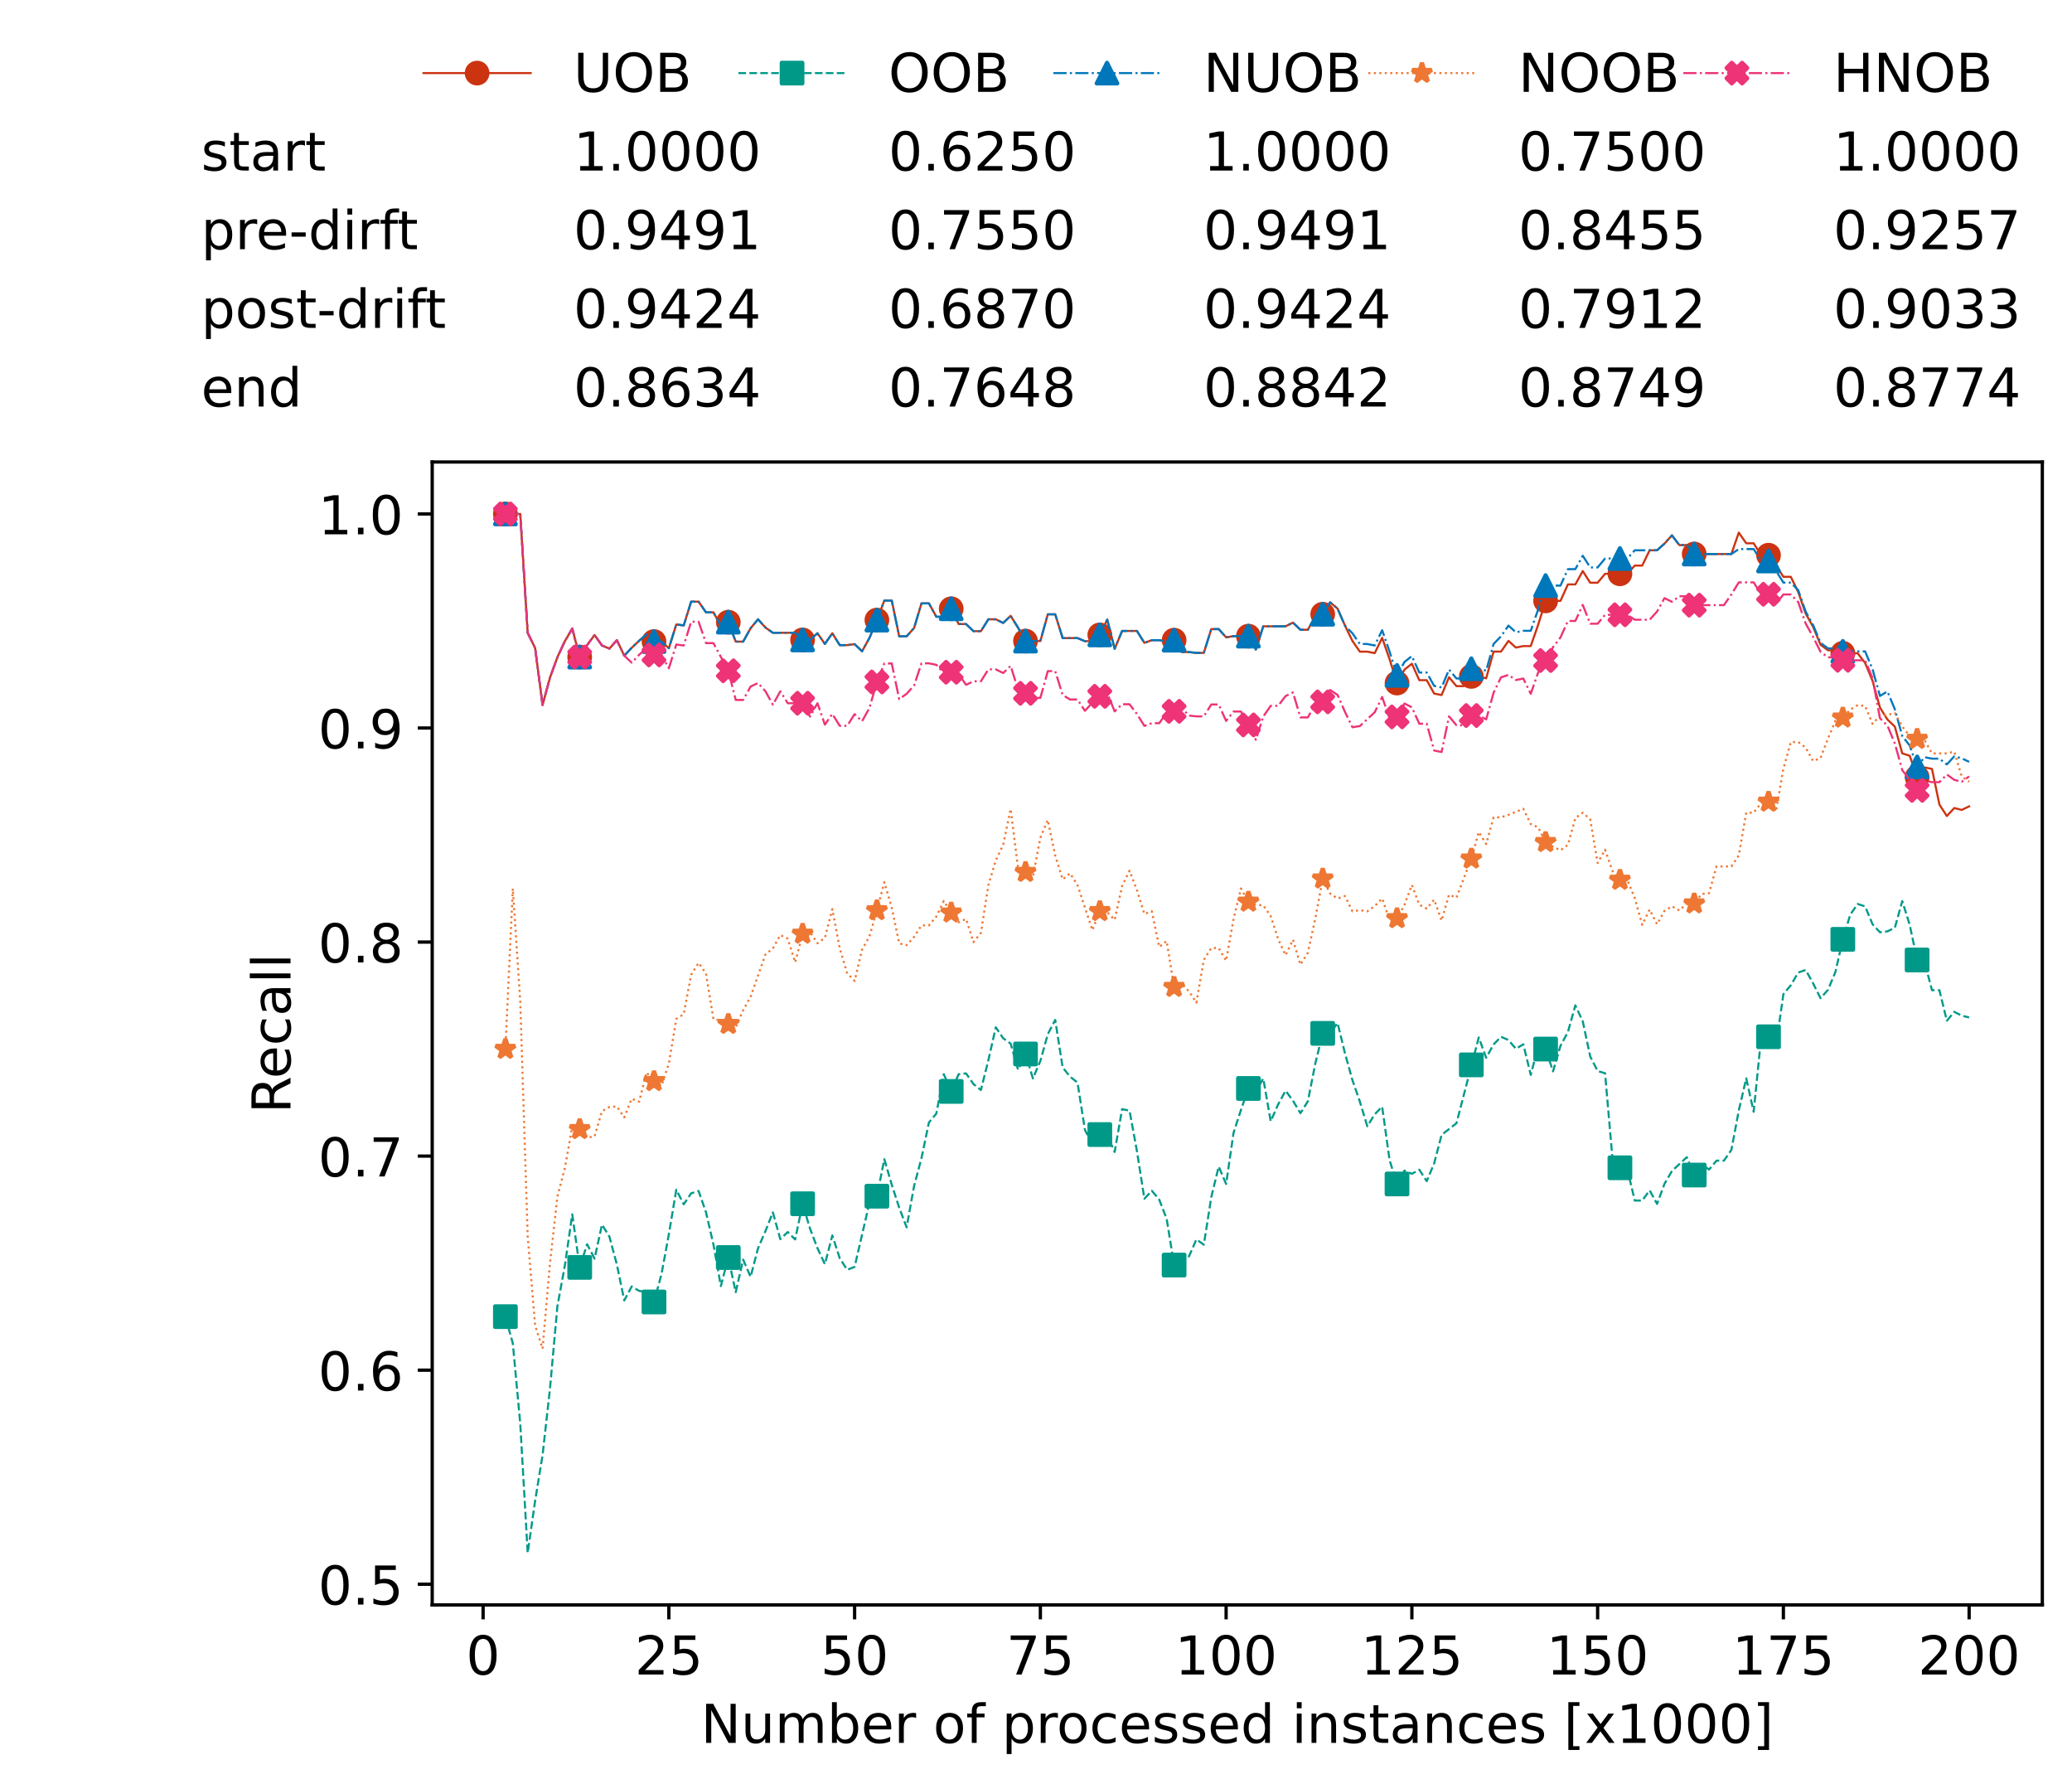 <?xml version="1.0" encoding="utf-8" standalone="no"?>
<!DOCTYPE svg PUBLIC "-//W3C//DTD SVG 1.1//EN"
  "http://www.w3.org/Graphics/SVG/1.1/DTD/svg11.dtd">
<!-- Created with matplotlib (https://matplotlib.org/) -->
<svg height="432.615pt" version="1.1" viewBox="0 0 502.65 432.615" width="502.65pt" xmlns="http://www.w3.org/2000/svg" xmlns:xlink="http://www.w3.org/1999/xlink">
 <defs>
  <style type="text/css">*{stroke-linecap:butt;stroke-linejoin:round;}</style>
 </defs>
 <g id="figure_1">
  <g id="patch_1">
   <path d="M 0 432.615 
L 502.65 432.615 
L 502.65 0 
L 0 0 
z
" style="fill:#ffffff;"/>
  </g>
  <g id="axes_1">
   <g id="patch_2">
    <path d="M 104.85 389.252 
L 495.45 389.252 
L 495.45 112.052 
L 104.85 112.052 
z
" style="fill:#ffffff;"/>
   </g>
   <g id="matplotlib.axis_1">
    <g id="xtick_1">
     <g id="line2d_1">
      <defs>
       <path d="M 0 0 
L 0 3.5 
" id="mb2bce897ec" style="stroke:#000000;stroke-width:0.8;"/>
      </defs>
      <g>
       <use style="stroke:#000000;stroke-width:0.8;" x="117.197" xlink:href="#mb2bce897ec" y="389.252"/>
      </g>
     </g>
     <g id="text_1">
      <!-- 0 -->
      <g transform="translate(113.061 406.13)scale(0.13 -0.13)">
       <defs>
        <path d="M 31.781 66.406 
Q 24.172 66.406 20.328 58.906 
Q 16.5 51.422 16.5 36.375 
Q 16.5 21.391 20.328 13.891 
Q 24.172 6.391 31.781 6.391 
Q 39.453 6.391 43.281 13.891 
Q 47.125 21.391 47.125 36.375 
Q 47.125 51.422 43.281 58.906 
Q 39.453 66.406 31.781 66.406 
z
M 31.781 74.219 
Q 44.047 74.219 50.516 64.516 
Q 56.984 54.828 56.984 36.375 
Q 56.984 17.969 50.516 8.266 
Q 44.047 -1.422 31.781 -1.422 
Q 19.531 -1.422 13.062 8.266 
Q 6.594 17.969 6.594 36.375 
Q 6.594 54.828 13.062 64.516 
Q 19.531 74.219 31.781 74.219 
z
" id="DejaVuSans-48"/>
       </defs>
       <use xlink:href="#DejaVuSans-48"/>
      </g>
     </g>
    </g>
    <g id="xtick_2">
     <g id="line2d_2">
      <g>
       <use style="stroke:#000000;stroke-width:0.8;" x="162.259" xlink:href="#mb2bce897ec" y="389.252"/>
      </g>
     </g>
     <g id="text_2">
      <!-- 25 -->
      <g transform="translate(153.988 406.13)scale(0.13 -0.13)">
       <defs>
        <path d="M 19.188 8.297 
L 53.609 8.297 
L 53.609 0 
L 7.328 0 
L 7.328 8.297 
Q 12.938 14.109 22.625 23.891 
Q 32.328 33.688 34.812 36.531 
Q 39.547 41.844 41.422 45.531 
Q 43.312 49.219 43.312 52.781 
Q 43.312 58.594 39.234 62.25 
Q 35.156 65.922 28.609 65.922 
Q 23.969 65.922 18.812 64.312 
Q 13.672 62.703 7.812 59.422 
L 7.812 69.391 
Q 13.766 71.781 18.938 73 
Q 24.125 74.219 28.422 74.219 
Q 39.75 74.219 46.484 68.547 
Q 53.219 62.891 53.219 53.422 
Q 53.219 48.922 51.531 44.891 
Q 49.859 40.875 45.406 35.406 
Q 44.188 33.984 37.641 27.219 
Q 31.109 20.453 19.188 8.297 
z
" id="DejaVuSans-50"/>
        <path d="M 10.797 72.906 
L 49.516 72.906 
L 49.516 64.594 
L 19.828 64.594 
L 19.828 46.734 
Q 21.969 47.469 24.109 47.828 
Q 26.266 48.188 28.422 48.188 
Q 40.625 48.188 47.75 41.5 
Q 54.891 34.812 54.891 23.391 
Q 54.891 11.625 47.562 5.094 
Q 40.234 -1.422 26.906 -1.422 
Q 22.312 -1.422 17.547 -0.641 
Q 12.797 0.141 7.719 1.703 
L 7.719 11.625 
Q 12.109 9.234 16.797 8.062 
Q 21.484 6.891 26.703 6.891 
Q 35.156 6.891 40.078 11.328 
Q 45.016 15.766 45.016 23.391 
Q 45.016 31 40.078 35.438 
Q 35.156 39.891 26.703 39.891 
Q 22.75 39.891 18.812 39.016 
Q 14.891 38.141 10.797 36.281 
z
" id="DejaVuSans-53"/>
       </defs>
       <use xlink:href="#DejaVuSans-50"/>
       <use x="63.623" xlink:href="#DejaVuSans-53"/>
      </g>
     </g>
    </g>
    <g id="xtick_3">
     <g id="line2d_3">
      <g>
       <use style="stroke:#000000;stroke-width:0.8;" x="207.322" xlink:href="#mb2bce897ec" y="389.252"/>
      </g>
     </g>
     <g id="text_3">
      <!-- 50 -->
      <g transform="translate(199.05 406.13)scale(0.13 -0.13)">
       <use xlink:href="#DejaVuSans-53"/>
       <use x="63.623" xlink:href="#DejaVuSans-48"/>
      </g>
     </g>
    </g>
    <g id="xtick_4">
     <g id="line2d_4">
      <g>
       <use style="stroke:#000000;stroke-width:0.8;" x="252.384" xlink:href="#mb2bce897ec" y="389.252"/>
      </g>
     </g>
     <g id="text_4">
      <!-- 75 -->
      <g transform="translate(244.113 406.13)scale(0.13 -0.13)">
       <defs>
        <path d="M 8.203 72.906 
L 55.078 72.906 
L 55.078 68.703 
L 28.609 0 
L 18.312 0 
L 43.219 64.594 
L 8.203 64.594 
z
" id="DejaVuSans-55"/>
       </defs>
       <use xlink:href="#DejaVuSans-55"/>
       <use x="63.623" xlink:href="#DejaVuSans-53"/>
      </g>
     </g>
    </g>
    <g id="xtick_5">
     <g id="line2d_5">
      <g>
       <use style="stroke:#000000;stroke-width:0.8;" x="297.446" xlink:href="#mb2bce897ec" y="389.252"/>
      </g>
     </g>
     <g id="text_5">
      <!-- 100 -->
      <g transform="translate(285.039 406.13)scale(0.13 -0.13)">
       <defs>
        <path d="M 12.406 8.297 
L 28.516 8.297 
L 28.516 63.922 
L 10.984 60.406 
L 10.984 69.391 
L 28.422 72.906 
L 38.281 72.906 
L 38.281 8.297 
L 54.391 8.297 
L 54.391 0 
L 12.406 0 
z
" id="DejaVuSans-49"/>
       </defs>
       <use xlink:href="#DejaVuSans-49"/>
       <use x="63.623" xlink:href="#DejaVuSans-48"/>
       <use x="127.246" xlink:href="#DejaVuSans-48"/>
      </g>
     </g>
    </g>
    <g id="xtick_6">
     <g id="line2d_6">
      <g>
       <use style="stroke:#000000;stroke-width:0.8;" x="342.509" xlink:href="#mb2bce897ec" y="389.252"/>
      </g>
     </g>
     <g id="text_6">
      <!-- 125 -->
      <g transform="translate(330.102 406.13)scale(0.13 -0.13)">
       <use xlink:href="#DejaVuSans-49"/>
       <use x="63.623" xlink:href="#DejaVuSans-50"/>
       <use x="127.246" xlink:href="#DejaVuSans-53"/>
      </g>
     </g>
    </g>
    <g id="xtick_7">
     <g id="line2d_7">
      <g>
       <use style="stroke:#000000;stroke-width:0.8;" x="387.571" xlink:href="#mb2bce897ec" y="389.252"/>
      </g>
     </g>
     <g id="text_7">
      <!-- 150 -->
      <g transform="translate(375.164 406.13)scale(0.13 -0.13)">
       <use xlink:href="#DejaVuSans-49"/>
       <use x="63.623" xlink:href="#DejaVuSans-53"/>
       <use x="127.246" xlink:href="#DejaVuSans-48"/>
      </g>
     </g>
    </g>
    <g id="xtick_8">
     <g id="line2d_8">
      <g>
       <use style="stroke:#000000;stroke-width:0.8;" x="432.633" xlink:href="#mb2bce897ec" y="389.252"/>
      </g>
     </g>
     <g id="text_8">
      <!-- 175 -->
      <g transform="translate(420.226 406.13)scale(0.13 -0.13)">
       <use xlink:href="#DejaVuSans-49"/>
       <use x="63.623" xlink:href="#DejaVuSans-55"/>
       <use x="127.246" xlink:href="#DejaVuSans-53"/>
      </g>
     </g>
    </g>
    <g id="xtick_9">
     <g id="line2d_9">
      <g>
       <use style="stroke:#000000;stroke-width:0.8;" x="477.695" xlink:href="#mb2bce897ec" y="389.252"/>
      </g>
     </g>
     <g id="text_9">
      <!-- 200 -->
      <g transform="translate(465.289 406.13)scale(0.13 -0.13)">
       <use xlink:href="#DejaVuSans-50"/>
       <use x="63.623" xlink:href="#DejaVuSans-48"/>
       <use x="127.246" xlink:href="#DejaVuSans-48"/>
      </g>
     </g>
    </g>
    <g id="text_10">
     <!-- Number of processed instances [x1000] -->
     <g transform="translate(170.025 422.711)scale(0.13 -0.13)">
      <defs>
       <path d="M 9.812 72.906 
L 23.094 72.906 
L 55.422 11.922 
L 55.422 72.906 
L 64.984 72.906 
L 64.984 0 
L 51.703 0 
L 19.391 60.984 
L 19.391 0 
L 9.812 0 
z
" id="DejaVuSans-78"/>
       <path d="M 8.5 21.578 
L 8.5 54.688 
L 17.484 54.688 
L 17.484 21.922 
Q 17.484 14.156 20.5 10.266 
Q 23.531 6.391 29.594 6.391 
Q 36.859 6.391 41.078 11.031 
Q 45.312 15.672 45.312 23.688 
L 45.312 54.688 
L 54.297 54.688 
L 54.297 0 
L 45.312 0 
L 45.312 8.406 
Q 42.047 3.422 37.719 1 
Q 33.406 -1.422 27.688 -1.422 
Q 18.266 -1.422 13.375 4.438 
Q 8.5 10.297 8.5 21.578 
z
M 31.109 56 
z
" id="DejaVuSans-117"/>
       <path d="M 52 44.188 
Q 55.375 50.25 60.062 53.125 
Q 64.75 56 71.094 56 
Q 79.641 56 84.281 50.016 
Q 88.922 44.047 88.922 33.016 
L 88.922 0 
L 79.891 0 
L 79.891 32.719 
Q 79.891 40.578 77.094 44.375 
Q 74.312 48.188 68.609 48.188 
Q 61.625 48.188 57.562 43.547 
Q 53.516 38.922 53.516 30.906 
L 53.516 0 
L 44.484 0 
L 44.484 32.719 
Q 44.484 40.625 41.703 44.406 
Q 38.922 48.188 33.109 48.188 
Q 26.219 48.188 22.156 43.531 
Q 18.109 38.875 18.109 30.906 
L 18.109 0 
L 9.078 0 
L 9.078 54.688 
L 18.109 54.688 
L 18.109 46.188 
Q 21.188 51.219 25.484 53.609 
Q 29.781 56 35.688 56 
Q 41.656 56 45.828 52.969 
Q 50 49.953 52 44.188 
z
" id="DejaVuSans-109"/>
       <path d="M 48.688 27.297 
Q 48.688 37.203 44.609 42.844 
Q 40.531 48.484 33.406 48.484 
Q 26.266 48.484 22.188 42.844 
Q 18.109 37.203 18.109 27.297 
Q 18.109 17.391 22.188 11.75 
Q 26.266 6.109 33.406 6.109 
Q 40.531 6.109 44.609 11.75 
Q 48.688 17.391 48.688 27.297 
z
M 18.109 46.391 
Q 20.953 51.266 25.266 53.625 
Q 29.594 56 35.594 56 
Q 45.562 56 51.781 48.094 
Q 58.016 40.188 58.016 27.297 
Q 58.016 14.406 51.781 6.484 
Q 45.562 -1.422 35.594 -1.422 
Q 29.594 -1.422 25.266 0.953 
Q 20.953 3.328 18.109 8.203 
L 18.109 0 
L 9.078 0 
L 9.078 75.984 
L 18.109 75.984 
z
" id="DejaVuSans-98"/>
       <path d="M 56.203 29.594 
L 56.203 25.203 
L 14.891 25.203 
Q 15.484 15.922 20.484 11.062 
Q 25.484 6.203 34.422 6.203 
Q 39.594 6.203 44.453 7.469 
Q 49.312 8.734 54.109 11.281 
L 54.109 2.781 
Q 49.266 0.734 44.188 -0.344 
Q 39.109 -1.422 33.891 -1.422 
Q 20.797 -1.422 13.156 6.188 
Q 5.516 13.812 5.516 26.812 
Q 5.516 40.234 12.766 48.109 
Q 20.016 56 32.328 56 
Q 43.359 56 49.781 48.891 
Q 56.203 41.797 56.203 29.594 
z
M 47.219 32.234 
Q 47.125 39.594 43.094 43.984 
Q 39.062 48.391 32.422 48.391 
Q 24.906 48.391 20.391 44.141 
Q 15.875 39.891 15.188 32.172 
z
" id="DejaVuSans-101"/>
       <path d="M 41.109 46.297 
Q 39.594 47.172 37.812 47.578 
Q 36.031 48 33.891 48 
Q 26.266 48 22.188 43.047 
Q 18.109 38.094 18.109 28.812 
L 18.109 0 
L 9.078 0 
L 9.078 54.688 
L 18.109 54.688 
L 18.109 46.188 
Q 20.953 51.172 25.484 53.578 
Q 30.031 56 36.531 56 
Q 37.453 56 38.578 55.875 
Q 39.703 55.766 41.062 55.516 
z
" id="DejaVuSans-114"/>
       <path id="DejaVuSans-32"/>
       <path d="M 30.609 48.391 
Q 23.391 48.391 19.188 42.75 
Q 14.984 37.109 14.984 27.297 
Q 14.984 17.484 19.156 11.844 
Q 23.344 6.203 30.609 6.203 
Q 37.797 6.203 41.984 11.859 
Q 46.188 17.531 46.188 27.297 
Q 46.188 37.016 41.984 42.703 
Q 37.797 48.391 30.609 48.391 
z
M 30.609 56 
Q 42.328 56 49.016 48.375 
Q 55.719 40.766 55.719 27.297 
Q 55.719 13.875 49.016 6.219 
Q 42.328 -1.422 30.609 -1.422 
Q 18.844 -1.422 12.172 6.219 
Q 5.516 13.875 5.516 27.297 
Q 5.516 40.766 12.172 48.375 
Q 18.844 56 30.609 56 
z
" id="DejaVuSans-111"/>
       <path d="M 37.109 75.984 
L 37.109 68.5 
L 28.516 68.5 
Q 23.688 68.5 21.797 66.547 
Q 19.922 64.594 19.922 59.516 
L 19.922 54.688 
L 34.719 54.688 
L 34.719 47.703 
L 19.922 47.703 
L 19.922 0 
L 10.891 0 
L 10.891 47.703 
L 2.297 47.703 
L 2.297 54.688 
L 10.891 54.688 
L 10.891 58.5 
Q 10.891 67.625 15.141 71.797 
Q 19.391 75.984 28.609 75.984 
z
" id="DejaVuSans-102"/>
       <path d="M 18.109 8.203 
L 18.109 -20.797 
L 9.078 -20.797 
L 9.078 54.688 
L 18.109 54.688 
L 18.109 46.391 
Q 20.953 51.266 25.266 53.625 
Q 29.594 56 35.594 56 
Q 45.562 56 51.781 48.094 
Q 58.016 40.188 58.016 27.297 
Q 58.016 14.406 51.781 6.484 
Q 45.562 -1.422 35.594 -1.422 
Q 29.594 -1.422 25.266 0.953 
Q 20.953 3.328 18.109 8.203 
z
M 48.688 27.297 
Q 48.688 37.203 44.609 42.844 
Q 40.531 48.484 33.406 48.484 
Q 26.266 48.484 22.188 42.844 
Q 18.109 37.203 18.109 27.297 
Q 18.109 17.391 22.188 11.75 
Q 26.266 6.109 33.406 6.109 
Q 40.531 6.109 44.609 11.75 
Q 48.688 17.391 48.688 27.297 
z
" id="DejaVuSans-112"/>
       <path d="M 48.781 52.594 
L 48.781 44.188 
Q 44.969 46.297 41.141 47.344 
Q 37.312 48.391 33.406 48.391 
Q 24.656 48.391 19.812 42.844 
Q 14.984 37.312 14.984 27.297 
Q 14.984 17.281 19.812 11.734 
Q 24.656 6.203 33.406 6.203 
Q 37.312 6.203 41.141 7.25 
Q 44.969 8.297 48.781 10.406 
L 48.781 2.094 
Q 45.016 0.344 40.984 -0.531 
Q 36.969 -1.422 32.422 -1.422 
Q 20.062 -1.422 12.781 6.344 
Q 5.516 14.109 5.516 27.297 
Q 5.516 40.672 12.859 48.328 
Q 20.219 56 33.016 56 
Q 37.156 56 41.109 55.141 
Q 45.062 54.297 48.781 52.594 
z
" id="DejaVuSans-99"/>
       <path d="M 44.281 53.078 
L 44.281 44.578 
Q 40.484 46.531 36.375 47.5 
Q 32.281 48.484 27.875 48.484 
Q 21.188 48.484 17.844 46.438 
Q 14.5 44.391 14.5 40.281 
Q 14.5 37.156 16.891 35.375 
Q 19.281 33.594 26.516 31.984 
L 29.594 31.297 
Q 39.156 29.25 43.188 25.516 
Q 47.219 21.781 47.219 15.094 
Q 47.219 7.469 41.188 3.016 
Q 35.156 -1.422 24.609 -1.422 
Q 20.219 -1.422 15.453 -0.562 
Q 10.688 0.297 5.422 2 
L 5.422 11.281 
Q 10.406 8.688 15.234 7.391 
Q 20.062 6.109 24.812 6.109 
Q 31.156 6.109 34.562 8.281 
Q 37.984 10.453 37.984 14.406 
Q 37.984 18.062 35.516 20.016 
Q 33.062 21.969 24.703 23.781 
L 21.578 24.516 
Q 13.234 26.266 9.516 29.906 
Q 5.812 33.547 5.812 39.891 
Q 5.812 47.609 11.281 51.797 
Q 16.75 56 26.812 56 
Q 31.781 56 36.172 55.266 
Q 40.578 54.547 44.281 53.078 
z
" id="DejaVuSans-115"/>
       <path d="M 45.406 46.391 
L 45.406 75.984 
L 54.391 75.984 
L 54.391 0 
L 45.406 0 
L 45.406 8.203 
Q 42.578 3.328 38.25 0.953 
Q 33.938 -1.422 27.875 -1.422 
Q 17.969 -1.422 11.734 6.484 
Q 5.516 14.406 5.516 27.297 
Q 5.516 40.188 11.734 48.094 
Q 17.969 56 27.875 56 
Q 33.938 56 38.25 53.625 
Q 42.578 51.266 45.406 46.391 
z
M 14.797 27.297 
Q 14.797 17.391 18.875 11.75 
Q 22.953 6.109 30.078 6.109 
Q 37.203 6.109 41.297 11.75 
Q 45.406 17.391 45.406 27.297 
Q 45.406 37.203 41.297 42.844 
Q 37.203 48.484 30.078 48.484 
Q 22.953 48.484 18.875 42.844 
Q 14.797 37.203 14.797 27.297 
z
" id="DejaVuSans-100"/>
       <path d="M 9.422 54.688 
L 18.406 54.688 
L 18.406 0 
L 9.422 0 
z
M 9.422 75.984 
L 18.406 75.984 
L 18.406 64.594 
L 9.422 64.594 
z
" id="DejaVuSans-105"/>
       <path d="M 54.891 33.016 
L 54.891 0 
L 45.906 0 
L 45.906 32.719 
Q 45.906 40.484 42.875 44.328 
Q 39.844 48.188 33.797 48.188 
Q 26.516 48.188 22.312 43.547 
Q 18.109 38.922 18.109 30.906 
L 18.109 0 
L 9.078 0 
L 9.078 54.688 
L 18.109 54.688 
L 18.109 46.188 
Q 21.344 51.125 25.703 53.562 
Q 30.078 56 35.797 56 
Q 45.219 56 50.047 50.172 
Q 54.891 44.344 54.891 33.016 
z
" id="DejaVuSans-110"/>
       <path d="M 18.312 70.219 
L 18.312 54.688 
L 36.812 54.688 
L 36.812 47.703 
L 18.312 47.703 
L 18.312 18.016 
Q 18.312 11.328 20.141 9.422 
Q 21.969 7.516 27.594 7.516 
L 36.812 7.516 
L 36.812 0 
L 27.594 0 
Q 17.188 0 13.234 3.875 
Q 9.281 7.766 9.281 18.016 
L 9.281 47.703 
L 2.688 47.703 
L 2.688 54.688 
L 9.281 54.688 
L 9.281 70.219 
z
" id="DejaVuSans-116"/>
       <path d="M 34.281 27.484 
Q 23.391 27.484 19.188 25 
Q 14.984 22.516 14.984 16.5 
Q 14.984 11.719 18.141 8.906 
Q 21.297 6.109 26.703 6.109 
Q 34.188 6.109 38.703 11.406 
Q 43.219 16.703 43.219 25.484 
L 43.219 27.484 
z
M 52.203 31.203 
L 52.203 0 
L 43.219 0 
L 43.219 8.297 
Q 40.141 3.328 35.547 0.953 
Q 30.953 -1.422 24.312 -1.422 
Q 15.922 -1.422 10.953 3.297 
Q 6 8.016 6 15.922 
Q 6 25.141 12.172 29.828 
Q 18.359 34.516 30.609 34.516 
L 43.219 34.516 
L 43.219 35.406 
Q 43.219 41.609 39.141 45 
Q 35.062 48.391 27.688 48.391 
Q 23 48.391 18.547 47.266 
Q 14.109 46.141 10.016 43.891 
L 10.016 52.203 
Q 14.938 54.109 19.578 55.047 
Q 24.219 56 28.609 56 
Q 40.484 56 46.344 49.844 
Q 52.203 43.703 52.203 31.203 
z
" id="DejaVuSans-97"/>
       <path d="M 8.594 75.984 
L 29.297 75.984 
L 29.297 69 
L 17.578 69 
L 17.578 -6.203 
L 29.297 -6.203 
L 29.297 -13.188 
L 8.594 -13.188 
z
" id="DejaVuSans-91"/>
       <path d="M 54.891 54.688 
L 35.109 28.078 
L 55.906 0 
L 45.312 0 
L 29.391 21.484 
L 13.484 0 
L 2.875 0 
L 24.125 28.609 
L 4.688 54.688 
L 15.281 54.688 
L 29.781 35.203 
L 44.281 54.688 
z
" id="DejaVuSans-120"/>
       <path d="M 30.422 75.984 
L 30.422 -13.188 
L 9.719 -13.188 
L 9.719 -6.203 
L 21.391 -6.203 
L 21.391 69 
L 9.719 69 
L 9.719 75.984 
z
" id="DejaVuSans-93"/>
      </defs>
      <use xlink:href="#DejaVuSans-78"/>
      <use x="74.805" xlink:href="#DejaVuSans-117"/>
      <use x="138.184" xlink:href="#DejaVuSans-109"/>
      <use x="235.596" xlink:href="#DejaVuSans-98"/>
      <use x="299.072" xlink:href="#DejaVuSans-101"/>
      <use x="360.596" xlink:href="#DejaVuSans-114"/>
      <use x="401.709" xlink:href="#DejaVuSans-32"/>
      <use x="433.496" xlink:href="#DejaVuSans-111"/>
      <use x="494.678" xlink:href="#DejaVuSans-102"/>
      <use x="529.883" xlink:href="#DejaVuSans-32"/>
      <use x="561.67" xlink:href="#DejaVuSans-112"/>
      <use x="625.146" xlink:href="#DejaVuSans-114"/>
      <use x="664.01" xlink:href="#DejaVuSans-111"/>
      <use x="725.191" xlink:href="#DejaVuSans-99"/>
      <use x="780.172" xlink:href="#DejaVuSans-101"/>
      <use x="841.695" xlink:href="#DejaVuSans-115"/>
      <use x="893.795" xlink:href="#DejaVuSans-115"/>
      <use x="945.895" xlink:href="#DejaVuSans-101"/>
      <use x="1007.418" xlink:href="#DejaVuSans-100"/>
      <use x="1070.895" xlink:href="#DejaVuSans-32"/>
      <use x="1102.682" xlink:href="#DejaVuSans-105"/>
      <use x="1130.465" xlink:href="#DejaVuSans-110"/>
      <use x="1193.844" xlink:href="#DejaVuSans-115"/>
      <use x="1245.943" xlink:href="#DejaVuSans-116"/>
      <use x="1285.152" xlink:href="#DejaVuSans-97"/>
      <use x="1346.432" xlink:href="#DejaVuSans-110"/>
      <use x="1409.811" xlink:href="#DejaVuSans-99"/>
      <use x="1464.791" xlink:href="#DejaVuSans-101"/>
      <use x="1526.314" xlink:href="#DejaVuSans-115"/>
      <use x="1578.414" xlink:href="#DejaVuSans-32"/>
      <use x="1610.201" xlink:href="#DejaVuSans-91"/>
      <use x="1649.215" xlink:href="#DejaVuSans-120"/>
      <use x="1708.395" xlink:href="#DejaVuSans-49"/>
      <use x="1772.018" xlink:href="#DejaVuSans-48"/>
      <use x="1835.641" xlink:href="#DejaVuSans-48"/>
      <use x="1899.264" xlink:href="#DejaVuSans-48"/>
      <use x="1962.887" xlink:href="#DejaVuSans-93"/>
     </g>
    </g>
   </g>
   <g id="matplotlib.axis_2">
    <g id="ytick_1">
     <g id="line2d_10">
      <defs>
       <path d="M 0 0 
L -3.5 0 
" id="mb518537022" style="stroke:#000000;stroke-width:0.8;"/>
      </defs>
      <g>
       <use style="stroke:#000000;stroke-width:0.8;" x="104.85" xlink:href="#mb518537022" y="384.223"/>
      </g>
     </g>
     <g id="text_11">
      <!-- 0.5 -->
      <g transform="translate(77.176 389.162)scale(0.13 -0.13)">
       <defs>
        <path d="M 10.688 12.406 
L 21 12.406 
L 21 0 
L 10.688 0 
z
" id="DejaVuSans-46"/>
       </defs>
       <use xlink:href="#DejaVuSans-48"/>
       <use x="63.623" xlink:href="#DejaVuSans-46"/>
       <use x="95.41" xlink:href="#DejaVuSans-53"/>
      </g>
     </g>
    </g>
    <g id="ytick_2">
     <g id="line2d_11">
      <g>
       <use style="stroke:#000000;stroke-width:0.8;" x="104.85" xlink:href="#mb518537022" y="332.308"/>
      </g>
     </g>
     <g id="text_12">
      <!-- 0.6 -->
      <g transform="translate(77.176 337.247)scale(0.13 -0.13)">
       <defs>
        <path d="M 33.016 40.375 
Q 26.375 40.375 22.484 35.828 
Q 18.609 31.297 18.609 23.391 
Q 18.609 15.531 22.484 10.953 
Q 26.375 6.391 33.016 6.391 
Q 39.656 6.391 43.531 10.953 
Q 47.406 15.531 47.406 23.391 
Q 47.406 31.297 43.531 35.828 
Q 39.656 40.375 33.016 40.375 
z
M 52.594 71.297 
L 52.594 62.312 
Q 48.875 64.062 45.094 64.984 
Q 41.312 65.922 37.594 65.922 
Q 27.828 65.922 22.672 59.328 
Q 17.531 52.734 16.797 39.406 
Q 19.672 43.656 24.016 45.922 
Q 28.375 48.188 33.594 48.188 
Q 44.578 48.188 50.953 41.516 
Q 57.328 34.859 57.328 23.391 
Q 57.328 12.156 50.688 5.359 
Q 44.047 -1.422 33.016 -1.422 
Q 20.359 -1.422 13.672 8.266 
Q 6.984 17.969 6.984 36.375 
Q 6.984 53.656 15.188 63.938 
Q 23.391 74.219 37.203 74.219 
Q 40.922 74.219 44.703 73.484 
Q 48.484 72.75 52.594 71.297 
z
" id="DejaVuSans-54"/>
       </defs>
       <use xlink:href="#DejaVuSans-48"/>
       <use x="63.623" xlink:href="#DejaVuSans-46"/>
       <use x="95.41" xlink:href="#DejaVuSans-54"/>
      </g>
     </g>
    </g>
    <g id="ytick_3">
     <g id="line2d_12">
      <g>
       <use style="stroke:#000000;stroke-width:0.8;" x="104.85" xlink:href="#mb518537022" y="280.394"/>
      </g>
     </g>
     <g id="text_13">
      <!-- 0.7 -->
      <g transform="translate(77.176 285.333)scale(0.13 -0.13)">
       <use xlink:href="#DejaVuSans-48"/>
       <use x="63.623" xlink:href="#DejaVuSans-46"/>
       <use x="95.41" xlink:href="#DejaVuSans-55"/>
      </g>
     </g>
    </g>
    <g id="ytick_4">
     <g id="line2d_13">
      <g>
       <use style="stroke:#000000;stroke-width:0.8;" x="104.85" xlink:href="#mb518537022" y="228.48"/>
      </g>
     </g>
     <g id="text_14">
      <!-- 0.8 -->
      <g transform="translate(77.176 233.419)scale(0.13 -0.13)">
       <defs>
        <path d="M 31.781 34.625 
Q 24.75 34.625 20.719 30.859 
Q 16.703 27.094 16.703 20.516 
Q 16.703 13.922 20.719 10.156 
Q 24.75 6.391 31.781 6.391 
Q 38.812 6.391 42.859 10.172 
Q 46.922 13.969 46.922 20.516 
Q 46.922 27.094 42.891 30.859 
Q 38.875 34.625 31.781 34.625 
z
M 21.922 38.812 
Q 15.578 40.375 12.031 44.719 
Q 8.5 49.078 8.5 55.328 
Q 8.5 64.062 14.719 69.141 
Q 20.953 74.219 31.781 74.219 
Q 42.672 74.219 48.875 69.141 
Q 55.078 64.062 55.078 55.328 
Q 55.078 49.078 51.531 44.719 
Q 48 40.375 41.703 38.812 
Q 48.828 37.156 52.797 32.312 
Q 56.781 27.484 56.781 20.516 
Q 56.781 9.906 50.312 4.234 
Q 43.844 -1.422 31.781 -1.422 
Q 19.734 -1.422 13.25 4.234 
Q 6.781 9.906 6.781 20.516 
Q 6.781 27.484 10.781 32.312 
Q 14.797 37.156 21.922 38.812 
z
M 18.312 54.391 
Q 18.312 48.734 21.844 45.562 
Q 25.391 42.391 31.781 42.391 
Q 38.141 42.391 41.719 45.562 
Q 45.312 48.734 45.312 54.391 
Q 45.312 60.062 41.719 63.234 
Q 38.141 66.406 31.781 66.406 
Q 25.391 66.406 21.844 63.234 
Q 18.312 60.062 18.312 54.391 
z
" id="DejaVuSans-56"/>
       </defs>
       <use xlink:href="#DejaVuSans-48"/>
       <use x="63.623" xlink:href="#DejaVuSans-46"/>
       <use x="95.41" xlink:href="#DejaVuSans-56"/>
      </g>
     </g>
    </g>
    <g id="ytick_5">
     <g id="line2d_14">
      <g>
       <use style="stroke:#000000;stroke-width:0.8;" x="104.85" xlink:href="#mb518537022" y="176.566"/>
      </g>
     </g>
     <g id="text_15">
      <!-- 0.9 -->
      <g transform="translate(77.176 181.505)scale(0.13 -0.13)">
       <defs>
        <path d="M 10.984 1.516 
L 10.984 10.5 
Q 14.703 8.734 18.5 7.812 
Q 22.312 6.891 25.984 6.891 
Q 35.75 6.891 40.891 13.453 
Q 46.047 20.016 46.781 33.406 
Q 43.953 29.203 39.594 26.953 
Q 35.25 24.703 29.984 24.703 
Q 19.047 24.703 12.672 31.312 
Q 6.297 37.938 6.297 49.422 
Q 6.297 60.641 12.938 67.422 
Q 19.578 74.219 30.609 74.219 
Q 43.266 74.219 49.922 64.516 
Q 56.594 54.828 56.594 36.375 
Q 56.594 19.141 48.406 8.859 
Q 40.234 -1.422 26.422 -1.422 
Q 22.703 -1.422 18.891 -0.688 
Q 15.094 0.047 10.984 1.516 
z
M 30.609 32.422 
Q 37.25 32.422 41.125 36.953 
Q 45.016 41.5 45.016 49.422 
Q 45.016 57.281 41.125 61.844 
Q 37.25 66.406 30.609 66.406 
Q 23.969 66.406 20.094 61.844 
Q 16.219 57.281 16.219 49.422 
Q 16.219 41.5 20.094 36.953 
Q 23.969 32.422 30.609 32.422 
z
" id="DejaVuSans-57"/>
       </defs>
       <use xlink:href="#DejaVuSans-48"/>
       <use x="63.623" xlink:href="#DejaVuSans-46"/>
       <use x="95.41" xlink:href="#DejaVuSans-57"/>
      </g>
     </g>
    </g>
    <g id="ytick_6">
     <g id="line2d_15">
      <g>
       <use style="stroke:#000000;stroke-width:0.8;" x="104.85" xlink:href="#mb518537022" y="124.652"/>
      </g>
     </g>
     <g id="text_16">
      <!-- 1.0 -->
      <g transform="translate(77.176 129.591)scale(0.13 -0.13)">
       <use xlink:href="#DejaVuSans-49"/>
       <use x="63.623" xlink:href="#DejaVuSans-46"/>
       <use x="95.41" xlink:href="#DejaVuSans-48"/>
      </g>
     </g>
    </g>
    <g id="text_17">
     <!-- Recall -->
     <g transform="translate(70.472 270.044)rotate(-90)scale(0.13 -0.13)">
      <defs>
       <path d="M 44.391 34.188 
Q 47.562 33.109 50.562 29.594 
Q 53.562 26.078 56.594 19.922 
L 66.609 0 
L 56 0 
L 46.688 18.703 
Q 43.062 26.031 39.672 28.422 
Q 36.281 30.812 30.422 30.812 
L 19.672 30.812 
L 19.672 0 
L 9.812 0 
L 9.812 72.906 
L 32.078 72.906 
Q 44.578 72.906 50.734 67.672 
Q 56.891 62.453 56.891 51.906 
Q 56.891 45.016 53.688 40.469 
Q 50.484 35.938 44.391 34.188 
z
M 19.672 64.797 
L 19.672 38.922 
L 32.078 38.922 
Q 39.203 38.922 42.844 42.219 
Q 46.484 45.516 46.484 51.906 
Q 46.484 58.297 42.844 61.547 
Q 39.203 64.797 32.078 64.797 
z
" id="DejaVuSans-82"/>
       <path d="M 9.422 75.984 
L 18.406 75.984 
L 18.406 0 
L 9.422 0 
z
" id="DejaVuSans-108"/>
      </defs>
      <use xlink:href="#DejaVuSans-82"/>
      <use x="64.982" xlink:href="#DejaVuSans-101"/>
      <use x="126.506" xlink:href="#DejaVuSans-99"/>
      <use x="181.486" xlink:href="#DejaVuSans-97"/>
      <use x="242.766" xlink:href="#DejaVuSans-108"/>
      <use x="270.549" xlink:href="#DejaVuSans-108"/>
     </g>
    </g>
   </g>
   <g id="line2d_16"/>
   <g id="line2d_17"/>
   <g id="line2d_18"/>
   <g id="line2d_19"/>
   <g id="line2d_20"/>
   <g id="line2d_21">
    <path clip-path="url(#pa78aca6d66)" d="M 122.605 124.652 
L 126.21 124.652 
L 128.012 153.493 
L 129.815 157.164 
L 131.617 170.973 
L 133.419 164.355 
L 135.222 159.392 
L 137.024 155.532 
L 138.827 152.444 
L 140.629 159.357 
L 142.432 156.465 
L 144.234 154.017 
L 146.037 156.555 
L 147.839 157.312 
L 149.642 155.271 
L 151.444 159.022 
L 153.247 157.113 
L 155.049 155.404 
L 156.852 153.867 
L 158.654 155.597 
L 160.457 155.597 
L 162.259 157.219 
L 164.062 151.451 
L 165.864 151.687 
L 167.667 145.919 
L 169.469 145.919 
L 171.272 148.515 
L 173.074 148.515 
L 174.877 151.759 
L 176.679 150.894 
L 178.482 155.613 
L 180.284 155.613 
L 182.087 152.369 
L 183.889 150.206 
L 185.692 152.202 
L 187.494 153.473 
L 192.902 153.473 
L 194.704 155.204 
L 196.507 155.204 
L 198.309 153.581 
L 200.112 156.177 
L 201.914 153.581 
L 203.717 156.465 
L 205.519 156.465 
L 207.322 156.229 
L 209.124 157.96 
L 210.927 154.715 
L 212.729 150.389 
L 214.532 145.67 
L 216.334 145.67 
L 218.137 154.322 
L 219.939 154.322 
L 221.742 152.325 
L 223.544 146.335 
L 225.347 146.335 
L 227.149 149.58 
L 228.952 149.58 
L 230.754 147.646 
L 232.557 151.354 
L 234.359 151.354 
L 236.162 153.084 
L 237.964 153.084 
L 239.767 150.2 
L 241.569 150.2 
L 243.372 151.085 
L 245.174 149.355 
L 246.976 152.239 
L 248.779 155.483 
L 252.384 155.483 
L 254.186 148.994 
L 255.989 148.994 
L 257.791 154.762 
L 261.396 154.762 
L 263.199 155.511 
L 265.001 155.511 
L 266.804 153.984 
L 268.606 150.276 
L 270.409 157.355 
L 272.211 153.029 
L 275.816 153.029 
L 277.619 155.913 
L 279.421 155.264 
L 281.224 155.264 
L 283.026 155.625 
L 284.829 155.264 
L 286.631 158.148 
L 288.434 158.148 
L 290.236 158.345 
L 292.039 158.345 
L 293.841 152.577 
L 295.644 152.577 
L 297.446 154.574 
L 299.249 154.288 
L 302.854 154.288 
L 304.656 157.533 
L 306.459 151.896 
L 311.866 151.896 
L 313.669 151.008 
L 315.471 152.739 
L 317.274 152.739 
L 319.076 149.494 
L 320.879 148.97 
L 322.681 146.086 
L 324.484 147.613 
L 326.286 151.742 
L 328.089 155.45 
L 329.891 158.046 
L 331.694 158.046 
L 333.496 158.409 
L 335.299 154.701 
L 337.101 159.892 
L 338.904 165.661 
L 340.706 162.416 
L 342.509 160.974 
L 344.311 164.967 
L 346.114 164.967 
L 347.916 168.212 
L 349.719 168.575 
L 351.521 164.249 
L 353.324 166.412 
L 355.126 166.412 
L 356.928 164.052 
L 358.731 164.052 
L 360.533 164.522 
L 362.336 158.033 
L 364.138 158.033 
L 365.941 155.437 
L 367.743 157.059 
L 369.546 156.696 
L 371.348 156.696 
L 373.151 151.505 
L 374.953 145.737 
L 378.558 145.737 
L 380.361 141.743 
L 382.163 141.743 
L 383.966 138.499 
L 385.768 141.33 
L 387.571 141.33 
L 389.373 139.167 
L 394.781 139.167 
L 396.583 137.17 
L 398.386 137.17 
L 400.188 133.462 
L 401.991 133.462 
L 403.793 131.84 
L 405.596 129.843 
L 407.398 132.203 
L 409.201 132.203 
L 411.003 134.366 
L 420.016 134.366 
L 421.818 129.175 
L 423.621 131.77 
L 425.423 131.77 
L 427.226 134.654 
L 429.028 134.654 
L 430.831 137.014 
L 432.633 139.898 
L 434.436 139.898 
L 436.238 143.606 
L 438.041 148.798 
L 439.843 152.043 
L 441.646 156.369 
L 443.448 157.717 
L 445.251 157.717 
L 447.053 158.438 
L 450.658 158.438 
L 452.461 160.798 
L 454.263 165.124 
L 456.066 171.613 
L 457.868 174.497 
L 459.671 176.228 
L 461.473 182.717 
L 463.276 183.294 
L 465.078 188.485 
L 466.881 186.126 
L 468.683 186.486 
L 470.485 195.139 
L 472.288 197.92 
L 474.09 195.973 
L 475.893 196.436 
L 477.695 195.571 
L 477.695 195.571 
" style="fill:none;stroke:#cc3311;stroke-linecap:square;stroke-width:0.5;"/>
    <defs>
     <path d="M 0 2.5 
C 0.663 2.5 1.299 2.237 1.768 1.768 
C 2.237 1.299 2.5 0.663 2.5 0 
C 2.5 -0.663 2.237 -1.299 1.768 -1.768 
C 1.299 -2.237 0.663 -2.5 0 -2.5 
C -0.663 -2.5 -1.299 -2.237 -1.768 -1.768 
C -2.237 -1.299 -2.5 -0.663 -2.5 0 
C -2.5 0.663 -2.237 1.299 -1.768 1.768 
C -1.299 2.237 -0.663 2.5 0 2.5 
z
" id="m3b7718933a" style="stroke:#cc3311;"/>
    </defs>
    <g clip-path="url(#pa78aca6d66)">
     <use style="fill:#cc3311;stroke:#cc3311;" x="122.605" xlink:href="#m3b7718933a" y="124.652"/>
     <use style="fill:#cc3311;stroke:#cc3311;" x="140.629" xlink:href="#m3b7718933a" y="159.357"/>
     <use style="fill:#cc3311;stroke:#cc3311;" x="158.654" xlink:href="#m3b7718933a" y="155.597"/>
     <use style="fill:#cc3311;stroke:#cc3311;" x="176.679" xlink:href="#m3b7718933a" y="150.894"/>
     <use style="fill:#cc3311;stroke:#cc3311;" x="194.704" xlink:href="#m3b7718933a" y="155.204"/>
     <use style="fill:#cc3311;stroke:#cc3311;" x="212.729" xlink:href="#m3b7718933a" y="150.389"/>
     <use style="fill:#cc3311;stroke:#cc3311;" x="230.754" xlink:href="#m3b7718933a" y="147.646"/>
     <use style="fill:#cc3311;stroke:#cc3311;" x="248.779" xlink:href="#m3b7718933a" y="155.483"/>
     <use style="fill:#cc3311;stroke:#cc3311;" x="266.804" xlink:href="#m3b7718933a" y="153.984"/>
     <use style="fill:#cc3311;stroke:#cc3311;" x="284.829" xlink:href="#m3b7718933a" y="155.264"/>
     <use style="fill:#cc3311;stroke:#cc3311;" x="302.854" xlink:href="#m3b7718933a" y="154.288"/>
     <use style="fill:#cc3311;stroke:#cc3311;" x="320.879" xlink:href="#m3b7718933a" y="148.97"/>
     <use style="fill:#cc3311;stroke:#cc3311;" x="338.904" xlink:href="#m3b7718933a" y="165.661"/>
     <use style="fill:#cc3311;stroke:#cc3311;" x="356.928" xlink:href="#m3b7718933a" y="164.052"/>
     <use style="fill:#cc3311;stroke:#cc3311;" x="374.953" xlink:href="#m3b7718933a" y="145.737"/>
     <use style="fill:#cc3311;stroke:#cc3311;" x="392.978" xlink:href="#m3b7718933a" y="139.167"/>
     <use style="fill:#cc3311;stroke:#cc3311;" x="411.003" xlink:href="#m3b7718933a" y="134.366"/>
     <use style="fill:#cc3311;stroke:#cc3311;" x="429.028" xlink:href="#m3b7718933a" y="134.654"/>
     <use style="fill:#cc3311;stroke:#cc3311;" x="447.053" xlink:href="#m3b7718933a" y="158.438"/>
     <use style="fill:#cc3311;stroke:#cc3311;" x="465.078" xlink:href="#m3b7718933a" y="188.485"/>
    </g>
   </g>
   <g id="line2d_22"/>
   <g id="line2d_23"/>
   <g id="line2d_24"/>
   <g id="line2d_25"/>
   <g id="line2d_26">
    <path clip-path="url(#pa78aca6d66)" d="M 122.605 319.33 
L 124.407 325.819 
L 126.21 345.287 
L 128.012 376.652 
L 129.815 364.008 
L 131.617 352.956 
L 133.419 336.822 
L 135.222 316.79 
L 137.024 306.978 
L 138.827 294.513 
L 140.629 307.388 
L 142.432 301.774 
L 144.234 305.264 
L 146.037 296.998 
L 147.839 299.929 
L 149.642 306.672 
L 151.444 315.398 
L 153.247 312.011 
L 155.049 313.08 
L 156.852 313.392 
L 158.654 315.772 
L 160.457 309.097 
L 162.259 299.363 
L 164.062 288.548 
L 165.864 292.087 
L 167.667 289.425 
L 169.469 288.848 
L 171.272 294.039 
L 173.074 301.827 
L 174.877 311.921 
L 176.679 304.999 
L 178.482 313.389 
L 180.284 305.509 
L 182.087 309.681 
L 183.889 302.759 
L 185.692 298.584 
L 187.494 294.046 
L 189.297 300.536 
L 191.099 298.805 
L 192.902 300.608 
L 194.704 291.955 
L 196.507 297.981 
L 198.309 302.723 
L 200.112 306.617 
L 201.914 299.628 
L 203.717 305.175 
L 205.519 307.97 
L 207.322 307.262 
L 210.927 291.688 
L 212.729 290.115 
L 214.532 281.148 
L 216.334 287.342 
L 218.137 292.904 
L 219.939 297.663 
L 221.742 287.68 
L 223.544 280.891 
L 225.347 272.239 
L 227.149 270.076 
L 228.952 260.536 
L 230.754 264.709 
L 232.557 260.538 
L 234.359 260.338 
L 236.162 262.934 
L 237.964 264.36 
L 239.767 257.149 
L 241.569 249.163 
L 243.372 251.817 
L 245.174 253.115 
L 246.976 259.46 
L 248.779 255.626 
L 250.581 261.559 
L 252.384 257.311 
L 254.186 250.822 
L 255.989 247.361 
L 257.791 258.898 
L 259.594 261.122 
L 261.396 262.564 
L 263.199 274.046 
L 265.001 277.611 
L 266.804 275.168 
L 268.606 275.374 
L 270.409 279.386 
L 272.211 269.003 
L 274.014 269.374 
L 275.816 279.206 
L 277.619 290.742 
L 279.421 288.795 
L 281.224 290.959 
L 283.026 295.645 
L 284.829 306.821 
L 286.631 304.349 
L 288.434 304.72 
L 290.236 300.59 
L 292.039 301.888 
L 293.841 290.352 
L 295.644 282.935 
L 297.446 287.151 
L 299.249 274.743 
L 301.051 269.18 
L 302.854 263.989 
L 304.656 264.71 
L 306.459 261.564 
L 308.261 271.947 
L 310.064 267.868 
L 311.866 264.525 
L 313.669 266.965 
L 315.471 269.993 
L 317.274 267.109 
L 319.076 257.965 
L 320.879 250.624 
L 322.681 250.624 
L 324.484 248.115 
L 326.286 255.49 
L 328.089 261.979 
L 329.891 267.17 
L 331.694 273.16 
L 333.496 270.256 
L 335.299 268.402 
L 337.101 281.381 
L 338.904 287.149 
L 340.706 283.904 
L 342.509 284.691 
L 344.311 283.692 
L 346.114 286.474 
L 347.916 282.147 
L 349.719 275.25 
L 353.324 272.431 
L 358.731 251.617 
L 360.533 256.55 
L 362.336 253.305 
L 364.138 251.451 
L 365.941 252.25 
L 367.743 254.371 
L 369.546 253.282 
L 371.348 260.699 
L 373.151 253.71 
L 374.953 254.431 
L 376.756 259.839 
L 378.558 253.645 
L 380.361 250.317 
L 382.163 243.828 
L 383.966 247.721 
L 385.768 256.216 
L 387.571 259.756 
L 389.373 260.297 
L 391.176 281.062 
L 392.978 283.225 
L 394.781 283.588 
L 396.583 291.176 
L 398.386 291.176 
L 400.188 288.704 
L 401.991 291.984 
L 403.793 287.117 
L 405.596 284.011 
L 409.201 280.662 
L 411.003 284.988 
L 412.806 282.326 
L 414.608 283.662 
L 416.411 281.498 
L 418.213 281.498 
L 420.016 278.903 
L 421.818 269.319 
L 423.621 261.532 
L 425.423 269.643 
L 427.226 251.762 
L 429.028 251.453 
L 430.831 253.812 
L 432.633 241.122 
L 434.436 238.959 
L 436.238 235.869 
L 438.041 235.251 
L 439.843 238.496 
L 441.646 242.101 
L 443.448 240.078 
L 445.251 235.752 
L 447.053 227.821 
L 448.856 221.83 
L 450.658 219.246 
L 452.461 219.836 
L 454.263 224.163 
L 456.066 226.109 
L 457.868 225.888 
L 459.671 225.022 
L 461.473 218.533 
L 463.276 224.301 
L 465.078 232.83 
L 466.881 233.302 
L 468.683 240.152 
L 470.485 240.152 
L 472.288 247.568 
L 474.09 245.405 
L 475.893 246.332 
L 477.695 246.765 
L 477.695 246.765 
" style="fill:none;stroke:#009988;stroke-dasharray:1.85,0.8;stroke-dashoffset:0;stroke-width:0.5;"/>
    <defs>
     <path d="M -2.5 2.5 
L 2.5 2.5 
L 2.5 -2.5 
L -2.5 -2.5 
z
" id="m3b0c5a2907" style="stroke:#009988;stroke-linejoin:miter;"/>
    </defs>
    <g clip-path="url(#pa78aca6d66)">
     <use style="fill:#009988;stroke:#009988;stroke-linejoin:miter;" x="122.605" xlink:href="#m3b0c5a2907" y="319.33"/>
     <use style="fill:#009988;stroke:#009988;stroke-linejoin:miter;" x="140.629" xlink:href="#m3b0c5a2907" y="307.388"/>
     <use style="fill:#009988;stroke:#009988;stroke-linejoin:miter;" x="158.654" xlink:href="#m3b0c5a2907" y="315.772"/>
     <use style="fill:#009988;stroke:#009988;stroke-linejoin:miter;" x="176.679" xlink:href="#m3b0c5a2907" y="304.999"/>
     <use style="fill:#009988;stroke:#009988;stroke-linejoin:miter;" x="194.704" xlink:href="#m3b0c5a2907" y="291.955"/>
     <use style="fill:#009988;stroke:#009988;stroke-linejoin:miter;" x="212.729" xlink:href="#m3b0c5a2907" y="290.115"/>
     <use style="fill:#009988;stroke:#009988;stroke-linejoin:miter;" x="230.754" xlink:href="#m3b0c5a2907" y="264.709"/>
     <use style="fill:#009988;stroke:#009988;stroke-linejoin:miter;" x="248.779" xlink:href="#m3b0c5a2907" y="255.626"/>
     <use style="fill:#009988;stroke:#009988;stroke-linejoin:miter;" x="266.804" xlink:href="#m3b0c5a2907" y="275.168"/>
     <use style="fill:#009988;stroke:#009988;stroke-linejoin:miter;" x="284.829" xlink:href="#m3b0c5a2907" y="306.821"/>
     <use style="fill:#009988;stroke:#009988;stroke-linejoin:miter;" x="302.854" xlink:href="#m3b0c5a2907" y="263.989"/>
     <use style="fill:#009988;stroke:#009988;stroke-linejoin:miter;" x="320.879" xlink:href="#m3b0c5a2907" y="250.624"/>
     <use style="fill:#009988;stroke:#009988;stroke-linejoin:miter;" x="338.904" xlink:href="#m3b0c5a2907" y="287.149"/>
     <use style="fill:#009988;stroke:#009988;stroke-linejoin:miter;" x="356.928" xlink:href="#m3b0c5a2907" y="258.273"/>
     <use style="fill:#009988;stroke:#009988;stroke-linejoin:miter;" x="374.953" xlink:href="#m3b0c5a2907" y="254.431"/>
     <use style="fill:#009988;stroke:#009988;stroke-linejoin:miter;" x="392.978" xlink:href="#m3b0c5a2907" y="283.225"/>
     <use style="fill:#009988;stroke:#009988;stroke-linejoin:miter;" x="411.003" xlink:href="#m3b0c5a2907" y="284.988"/>
     <use style="fill:#009988;stroke:#009988;stroke-linejoin:miter;" x="429.028" xlink:href="#m3b0c5a2907" y="251.453"/>
     <use style="fill:#009988;stroke:#009988;stroke-linejoin:miter;" x="447.053" xlink:href="#m3b0c5a2907" y="227.821"/>
     <use style="fill:#009988;stroke:#009988;stroke-linejoin:miter;" x="465.078" xlink:href="#m3b0c5a2907" y="232.83"/>
    </g>
   </g>
   <g id="line2d_27"/>
   <g id="line2d_28"/>
   <g id="line2d_29"/>
   <g id="line2d_30"/>
   <g id="line2d_31">
    <path clip-path="url(#pa78aca6d66)" d="M 122.605 124.652 
L 126.21 124.652 
L 128.012 153.493 
L 129.815 157.164 
L 131.617 170.973 
L 133.419 164.355 
L 135.222 159.392 
L 137.024 155.532 
L 138.827 152.444 
L 140.629 159.357 
L 142.432 156.465 
L 144.234 154.017 
L 146.037 156.555 
L 147.839 157.312 
L 149.642 155.271 
L 151.444 159.022 
L 153.247 157.113 
L 155.049 155.404 
L 156.852 153.867 
L 158.654 155.597 
L 160.457 155.597 
L 162.259 157.219 
L 164.062 151.451 
L 165.864 151.687 
L 167.667 145.919 
L 169.469 145.919 
L 171.272 148.515 
L 173.074 148.515 
L 174.877 151.759 
L 176.679 150.894 
L 178.482 155.613 
L 180.284 155.613 
L 182.087 152.369 
L 183.889 150.206 
L 185.692 152.202 
L 187.494 153.473 
L 192.902 153.473 
L 194.704 155.204 
L 196.507 155.204 
L 198.309 153.581 
L 200.112 156.177 
L 201.914 153.581 
L 203.717 156.465 
L 205.519 156.465 
L 207.322 156.229 
L 209.124 157.96 
L 210.927 154.715 
L 212.729 150.389 
L 214.532 145.67 
L 216.334 145.67 
L 218.137 154.322 
L 219.939 154.322 
L 221.742 152.325 
L 223.544 146.335 
L 225.347 146.335 
L 227.149 149.58 
L 228.952 149.58 
L 230.754 147.646 
L 232.557 151.354 
L 234.359 151.354 
L 236.162 153.084 
L 237.964 153.084 
L 239.767 150.2 
L 241.569 150.2 
L 243.372 151.085 
L 245.174 149.355 
L 246.976 152.239 
L 248.779 155.483 
L 252.384 155.483 
L 254.186 148.994 
L 255.989 148.994 
L 257.791 154.762 
L 261.396 154.762 
L 263.199 155.511 
L 265.001 155.511 
L 266.804 153.984 
L 268.606 150.276 
L 270.409 157.355 
L 272.211 153.029 
L 275.816 153.029 
L 277.619 155.913 
L 279.421 155.264 
L 281.224 155.264 
L 283.026 155.625 
L 284.829 155.264 
L 286.631 158.148 
L 288.434 158.148 
L 290.236 158.345 
L 292.039 158.345 
L 293.841 152.577 
L 295.644 152.577 
L 297.446 154.574 
L 299.249 154.288 
L 302.854 154.288 
L 304.656 157.533 
L 306.459 151.896 
L 311.866 151.896 
L 313.669 151.008 
L 315.471 152.739 
L 317.274 152.739 
L 319.076 149.494 
L 320.879 148.97 
L 322.681 146.086 
L 324.484 147.613 
L 326.286 151.742 
L 328.089 153.596 
L 329.891 156.192 
L 331.694 156.192 
L 333.496 156.555 
L 335.299 152.847 
L 337.101 158.038 
L 338.904 163.806 
L 340.706 160.562 
L 342.509 159.12 
L 344.311 163.113 
L 346.114 163.113 
L 347.916 166.358 
L 349.719 166.721 
L 351.521 162.395 
L 353.324 164.558 
L 355.126 164.558 
L 356.928 162.198 
L 358.731 162.198 
L 360.533 162.668 
L 362.336 156.179 
L 364.138 154.324 
L 365.941 151.729 
L 367.743 153.351 
L 369.546 152.988 
L 371.348 152.988 
L 373.151 147.797 
L 374.953 142.028 
L 378.558 142.028 
L 380.361 138.035 
L 382.163 138.035 
L 383.966 134.79 
L 385.768 137.622 
L 387.571 137.622 
L 389.373 135.459 
L 394.781 135.459 
L 396.583 133.462 
L 401.991 133.462 
L 403.793 131.84 
L 405.596 129.843 
L 407.398 132.203 
L 409.201 132.203 
L 411.003 134.366 
L 420.016 134.366 
L 421.818 133.168 
L 425.423 133.168 
L 427.226 136.052 
L 429.028 136.052 
L 430.831 138.412 
L 432.633 141.296 
L 434.436 141.296 
L 436.238 143.15 
L 438.041 148.342 
L 439.843 151.586 
L 441.646 155.912 
L 443.448 157.261 
L 445.251 157.261 
L 447.053 157.982 
L 452.461 157.982 
L 454.263 162.308 
L 456.066 168.797 
L 457.868 167.688 
L 459.671 172.014 
L 461.473 178.503 
L 463.276 180.811 
L 465.078 186.002 
L 466.881 183.642 
L 468.683 184.003 
L 470.485 184.003 
L 472.288 185.393 
L 474.09 183.447 
L 475.893 183.91 
L 477.695 184.775 
L 477.695 184.775 
" style="fill:none;stroke:#0077bb;stroke-dasharray:3.2,0.8,0.5,0.8;stroke-dashoffset:0;stroke-width:0.5;"/>
    <defs>
     <path d="M 0 -2.5 
L -2.5 2.5 
L 2.5 2.5 
z
" id="m05b2a36798" style="stroke:#0077bb;stroke-linejoin:miter;"/>
    </defs>
    <g clip-path="url(#pa78aca6d66)">
     <use style="fill:#0077bb;stroke:#0077bb;stroke-linejoin:miter;" x="122.605" xlink:href="#m05b2a36798" y="124.652"/>
     <use style="fill:#0077bb;stroke:#0077bb;stroke-linejoin:miter;" x="140.629" xlink:href="#m05b2a36798" y="159.357"/>
     <use style="fill:#0077bb;stroke:#0077bb;stroke-linejoin:miter;" x="158.654" xlink:href="#m05b2a36798" y="155.597"/>
     <use style="fill:#0077bb;stroke:#0077bb;stroke-linejoin:miter;" x="176.679" xlink:href="#m05b2a36798" y="150.894"/>
     <use style="fill:#0077bb;stroke:#0077bb;stroke-linejoin:miter;" x="194.704" xlink:href="#m05b2a36798" y="155.204"/>
     <use style="fill:#0077bb;stroke:#0077bb;stroke-linejoin:miter;" x="212.729" xlink:href="#m05b2a36798" y="150.389"/>
     <use style="fill:#0077bb;stroke:#0077bb;stroke-linejoin:miter;" x="230.754" xlink:href="#m05b2a36798" y="147.646"/>
     <use style="fill:#0077bb;stroke:#0077bb;stroke-linejoin:miter;" x="248.779" xlink:href="#m05b2a36798" y="155.483"/>
     <use style="fill:#0077bb;stroke:#0077bb;stroke-linejoin:miter;" x="266.804" xlink:href="#m05b2a36798" y="153.984"/>
     <use style="fill:#0077bb;stroke:#0077bb;stroke-linejoin:miter;" x="284.829" xlink:href="#m05b2a36798" y="155.264"/>
     <use style="fill:#0077bb;stroke:#0077bb;stroke-linejoin:miter;" x="302.854" xlink:href="#m05b2a36798" y="154.288"/>
     <use style="fill:#0077bb;stroke:#0077bb;stroke-linejoin:miter;" x="320.879" xlink:href="#m05b2a36798" y="148.97"/>
     <use style="fill:#0077bb;stroke:#0077bb;stroke-linejoin:miter;" x="338.904" xlink:href="#m05b2a36798" y="163.806"/>
     <use style="fill:#0077bb;stroke:#0077bb;stroke-linejoin:miter;" x="356.928" xlink:href="#m05b2a36798" y="162.198"/>
     <use style="fill:#0077bb;stroke:#0077bb;stroke-linejoin:miter;" x="374.953" xlink:href="#m05b2a36798" y="142.028"/>
     <use style="fill:#0077bb;stroke:#0077bb;stroke-linejoin:miter;" x="392.978" xlink:href="#m05b2a36798" y="135.459"/>
     <use style="fill:#0077bb;stroke:#0077bb;stroke-linejoin:miter;" x="411.003" xlink:href="#m05b2a36798" y="134.366"/>
     <use style="fill:#0077bb;stroke:#0077bb;stroke-linejoin:miter;" x="429.028" xlink:href="#m05b2a36798" y="136.052"/>
     <use style="fill:#0077bb;stroke:#0077bb;stroke-linejoin:miter;" x="447.053" xlink:href="#m05b2a36798" y="157.982"/>
     <use style="fill:#0077bb;stroke:#0077bb;stroke-linejoin:miter;" x="465.078" xlink:href="#m05b2a36798" y="186.002"/>
    </g>
   </g>
   <g id="line2d_32"/>
   <g id="line2d_33"/>
   <g id="line2d_34"/>
   <g id="line2d_35"/>
   <g id="line2d_36">
    <path clip-path="url(#pa78aca6d66)" d="M 122.605 254.437 
L 124.407 215.502 
L 126.21 242.901 
L 128.012 299.862 
L 129.815 321.454 
L 131.617 327.108 
L 133.419 306.426 
L 135.222 290.194 
L 137.024 283.337 
L 138.827 273.236 
L 140.629 273.887 
L 142.432 275.871 
L 144.234 275.649 
L 146.037 269.499 
L 147.839 268.494 
L 149.642 268.353 
L 151.444 271.005 
L 153.247 266.479 
L 155.049 267.212 
L 156.852 260.084 
L 158.654 262.247 
L 160.457 263.359 
L 162.259 257.952 
L 164.062 247.136 
L 165.864 245.956 
L 167.667 236.416 
L 169.469 233.532 
L 171.272 236.128 
L 173.074 247.16 
L 174.877 247.52 
L 178.482 249.172 
L 180.284 245 
L 182.087 241.756 
L 185.692 231.482 
L 187.494 230.03 
L 189.297 226.785 
L 191.099 227.65 
L 192.902 233.419 
L 194.704 226.497 
L 196.507 226.033 
L 198.309 228.779 
L 200.112 227.481 
L 201.914 220.492 
L 203.717 230.032 
L 205.519 236.022 
L 207.322 237.91 
L 209.124 230.339 
L 210.927 227.095 
L 212.729 220.802 
L 214.532 213.959 
L 216.334 220.153 
L 218.137 228.805 
L 219.939 229.238 
L 221.742 227.241 
L 223.544 224.446 
L 225.347 224.446 
L 227.149 222.283 
L 228.952 218.511 
L 230.754 221.361 
L 232.557 223.679 
L 234.359 222.88 
L 236.162 228.504 
L 237.964 226.222 
L 239.767 214.686 
L 241.569 208.696 
L 243.372 204.861 
L 245.174 196.209 
L 246.976 210.63 
L 248.779 211.514 
L 250.581 212.627 
L 252.384 203.188 
L 254.186 198.862 
L 255.989 207.514 
L 257.791 213.282 
L 259.594 211.799 
L 261.396 214.683 
L 265.001 225.594 
L 266.804 221.013 
L 268.606 221.219 
L 270.409 223.107 
L 272.211 214.887 
L 274.014 211.179 
L 275.816 215.898 
L 277.619 221.667 
L 279.421 221.018 
L 281.224 229.67 
L 283.026 228.228 
L 284.829 239.404 
L 286.631 238.58 
L 288.434 240.434 
L 290.236 243.187 
L 292.039 232.804 
L 293.841 229.92 
L 295.644 229.92 
L 297.446 233.026 
L 299.249 222.9 
L 301.051 215.484 
L 302.854 218.728 
L 304.656 219.449 
L 306.459 219.58 
L 308.261 222.176 
L 310.064 227.738 
L 311.866 231.671 
L 313.669 227.9 
L 315.471 233.956 
L 317.274 231.072 
L 319.076 222.813 
L 320.879 213.112 
L 322.681 216.717 
L 324.484 217.917 
L 326.286 217.327 
L 328.089 221.035 
L 329.891 220.747 
L 331.694 221.032 
L 333.496 219.761 
L 335.299 217.907 
L 337.101 223.099 
L 338.904 222.738 
L 340.706 219.494 
L 342.509 214.643 
L 344.311 219.435 
L 346.114 220.362 
L 347.916 218.199 
L 349.719 223.282 
L 351.521 216.989 
L 353.324 217.71 
L 356.928 208.271 
L 358.731 201.782 
L 360.533 204.718 
L 362.336 198.229 
L 364.138 198.229 
L 365.941 197.63 
L 369.546 196.155 
L 371.348 199.863 
L 373.151 200.662 
L 374.953 204.267 
L 376.756 205.348 
L 378.558 206.233 
L 380.361 204.902 
L 382.163 198.413 
L 383.966 197.115 
L 385.768 198.688 
L 387.571 209.307 
L 389.373 206.062 
L 391.176 211.254 
L 392.978 213.417 
L 394.781 213.417 
L 396.583 217.81 
L 398.386 224.299 
L 400.188 220.591 
L 401.991 224.156 
L 403.793 220.912 
L 405.596 219.802 
L 407.398 220.814 
L 409.201 219.15 
L 411.003 219.15 
L 412.806 216.82 
L 414.608 216.629 
L 416.411 210.14 
L 420.016 210.14 
L 421.818 207.478 
L 423.621 197.095 
L 425.423 197.095 
L 427.226 194.788 
L 429.028 194.479 
L 430.831 196.839 
L 432.633 186.456 
L 434.436 179.966 
L 436.238 179.966 
L 438.041 181.326 
L 439.843 184.571 
L 441.646 183.85 
L 443.448 179.13 
L 445.251 174.804 
L 447.053 174.083 
L 448.856 172.086 
L 450.658 171.029 
L 452.461 171.226 
L 454.263 175.552 
L 456.066 173.605 
L 457.868 173.383 
L 459.671 172.951 
L 461.473 176.195 
L 463.276 178.503 
L 465.078 179.244 
L 466.881 179.48 
L 468.683 182.725 
L 472.288 182.725 
L 474.09 182.292 
L 475.893 188.318 
L 477.695 189.616 
L 477.695 189.616 
" style="fill:none;stroke:#ee7733;stroke-dasharray:0.5,0.825;stroke-dashoffset:0;stroke-width:0.5;"/>
    <defs>
     <path d="M 0 -2.5 
L -0.561 -0.773 
L -2.378 -0.773 
L -0.908 0.295 
L -1.469 2.023 
L -0 0.955 
L 1.469 2.023 
L 0.908 0.295 
L 2.378 -0.773 
L 0.561 -0.773 
z
" id="m1a041c4002" style="stroke:#ee7733;stroke-linejoin:bevel;"/>
    </defs>
    <g clip-path="url(#pa78aca6d66)">
     <use style="fill:#ee7733;stroke:#ee7733;stroke-linejoin:bevel;" x="122.605" xlink:href="#m1a041c4002" y="254.437"/>
     <use style="fill:#ee7733;stroke:#ee7733;stroke-linejoin:bevel;" x="140.629" xlink:href="#m1a041c4002" y="273.887"/>
     <use style="fill:#ee7733;stroke:#ee7733;stroke-linejoin:bevel;" x="158.654" xlink:href="#m1a041c4002" y="262.247"/>
     <use style="fill:#ee7733;stroke:#ee7733;stroke-linejoin:bevel;" x="176.679" xlink:href="#m1a041c4002" y="248.386"/>
     <use style="fill:#ee7733;stroke:#ee7733;stroke-linejoin:bevel;" x="194.704" xlink:href="#m1a041c4002" y="226.497"/>
     <use style="fill:#ee7733;stroke:#ee7733;stroke-linejoin:bevel;" x="212.729" xlink:href="#m1a041c4002" y="220.802"/>
     <use style="fill:#ee7733;stroke:#ee7733;stroke-linejoin:bevel;" x="230.754" xlink:href="#m1a041c4002" y="221.361"/>
     <use style="fill:#ee7733;stroke:#ee7733;stroke-linejoin:bevel;" x="248.779" xlink:href="#m1a041c4002" y="211.514"/>
     <use style="fill:#ee7733;stroke:#ee7733;stroke-linejoin:bevel;" x="266.804" xlink:href="#m1a041c4002" y="221.013"/>
     <use style="fill:#ee7733;stroke:#ee7733;stroke-linejoin:bevel;" x="284.829" xlink:href="#m1a041c4002" y="239.404"/>
     <use style="fill:#ee7733;stroke:#ee7733;stroke-linejoin:bevel;" x="302.854" xlink:href="#m1a041c4002" y="218.728"/>
     <use style="fill:#ee7733;stroke:#ee7733;stroke-linejoin:bevel;" x="320.879" xlink:href="#m1a041c4002" y="213.112"/>
     <use style="fill:#ee7733;stroke:#ee7733;stroke-linejoin:bevel;" x="338.904" xlink:href="#m1a041c4002" y="222.738"/>
     <use style="fill:#ee7733;stroke:#ee7733;stroke-linejoin:bevel;" x="356.928" xlink:href="#m1a041c4002" y="208.271"/>
     <use style="fill:#ee7733;stroke:#ee7733;stroke-linejoin:bevel;" x="374.953" xlink:href="#m1a041c4002" y="204.267"/>
     <use style="fill:#ee7733;stroke:#ee7733;stroke-linejoin:bevel;" x="392.978" xlink:href="#m1a041c4002" y="213.417"/>
     <use style="fill:#ee7733;stroke:#ee7733;stroke-linejoin:bevel;" x="411.003" xlink:href="#m1a041c4002" y="219.15"/>
     <use style="fill:#ee7733;stroke:#ee7733;stroke-linejoin:bevel;" x="429.028" xlink:href="#m1a041c4002" y="194.479"/>
     <use style="fill:#ee7733;stroke:#ee7733;stroke-linejoin:bevel;" x="447.053" xlink:href="#m1a041c4002" y="174.083"/>
     <use style="fill:#ee7733;stroke:#ee7733;stroke-linejoin:bevel;" x="465.078" xlink:href="#m1a041c4002" y="179.244"/>
    </g>
   </g>
   <g id="line2d_37"/>
   <g id="line2d_38"/>
   <g id="line2d_39"/>
   <g id="line2d_40"/>
   <g id="line2d_41">
    <path clip-path="url(#pa78aca6d66)" d="M 122.605 124.652 
L 126.21 124.652 
L 128.012 153.493 
L 129.815 157.164 
L 131.617 170.973 
L 133.419 164.355 
L 135.222 159.392 
L 137.024 155.532 
L 138.827 152.444 
L 140.629 159.357 
L 142.432 156.465 
L 144.234 154.017 
L 146.037 156.555 
L 147.839 157.312 
L 149.642 155.271 
L 151.444 159.022 
L 153.247 160.718 
L 155.049 158.82 
L 156.852 157.111 
L 158.654 158.842 
L 160.457 158.842 
L 162.259 162.086 
L 164.062 156.318 
L 165.864 156.554 
L 167.667 150.786 
L 169.469 150.786 
L 171.272 155.977 
L 173.074 155.977 
L 176.679 162.683 
L 178.482 169.762 
L 180.284 169.762 
L 182.087 166.517 
L 183.889 165.652 
L 185.692 167.649 
L 187.494 170.916 
L 189.297 167.672 
L 191.099 170.556 
L 194.704 170.556 
L 196.507 173.8 
L 198.309 170.556 
L 200.112 175.747 
L 201.914 173.151 
L 203.717 176.036 
L 205.519 176.036 
L 207.322 173.204 
L 209.124 174.934 
L 210.927 171.69 
L 212.729 165.397 
L 214.532 160.914 
L 216.334 160.914 
L 218.137 169.566 
L 219.939 168.268 
L 221.742 166.271 
L 223.544 160.88 
L 225.347 160.88 
L 227.149 161.241 
L 228.952 163.238 
L 230.754 163.034 
L 232.557 163.497 
L 234.359 166.093 
L 236.162 165.228 
L 237.964 165.228 
L 239.767 162.344 
L 241.569 162.344 
L 243.372 163.229 
L 245.174 161.498 
L 246.976 167.266 
L 248.779 168.151 
L 250.581 169.264 
L 252.384 169.264 
L 254.186 162.775 
L 255.989 162.775 
L 257.791 168.543 
L 259.594 169.655 
L 261.396 169.655 
L 263.199 172.401 
L 265.001 170.404 
L 266.804 168.877 
L 268.606 168.053 
L 270.409 172.537 
L 272.211 170.806 
L 274.014 170.806 
L 275.816 173.166 
L 277.619 176.05 
L 279.421 175.401 
L 281.224 175.401 
L 283.026 172.877 
L 284.829 172.517 
L 286.631 171.693 
L 288.434 173.547 
L 290.236 173.744 
L 292.039 173.744 
L 293.841 170.859 
L 295.644 170.859 
L 297.446 174.853 
L 299.249 172.571 
L 301.051 172.571 
L 302.854 175.816 
L 304.656 179.421 
L 306.459 173.784 
L 308.261 171.188 
L 310.064 171.188 
L 311.866 168.828 
L 313.669 167.941 
L 315.471 173.997 
L 317.274 173.997 
L 319.076 170.753 
L 320.879 170.228 
L 322.681 167.344 
L 324.484 168.544 
L 326.286 172.673 
L 328.089 176.382 
L 329.891 176.093 
L 333.496 172.748 
L 335.299 169.04 
L 337.101 174.231 
L 338.904 173.871 
L 340.706 170.626 
L 342.509 171.544 
L 344.311 175.537 
L 346.114 175.537 
L 347.916 182.027 
L 349.719 182.39 
L 351.521 173.737 
L 353.324 175.9 
L 355.126 175.9 
L 356.928 173.541 
L 358.731 173.541 
L 360.533 174.48 
L 362.336 167.991 
L 364.138 164.283 
L 365.941 163.684 
L 367.743 164.932 
L 369.546 164.569 
L 371.348 168.277 
L 373.151 163.085 
L 374.953 160.201 
L 376.756 156.957 
L 378.558 154.597 
L 380.361 150.603 
L 382.163 150.603 
L 383.966 146.71 
L 385.768 151.272 
L 387.571 151.272 
L 389.373 149.109 
L 394.781 149.109 
L 396.583 150.307 
L 400.188 150.307 
L 401.991 148.31 
L 403.793 145.066 
L 405.596 145.953 
L 407.398 144.605 
L 409.201 144.605 
L 411.003 146.768 
L 418.213 146.768 
L 420.016 144.172 
L 421.818 141.244 
L 425.423 141.244 
L 427.226 144.128 
L 429.028 144.128 
L 430.831 146.487 
L 432.633 144.18 
L 434.436 144.18 
L 436.238 146.034 
L 438.041 151.226 
L 439.843 154.47 
L 441.646 158.075 
L 443.448 159.424 
L 445.251 159.424 
L 447.053 160.145 
L 452.461 160.145 
L 454.263 164.471 
L 456.066 174.205 
L 457.868 175.98 
L 459.671 180.306 
L 461.473 186.795 
L 463.276 189.103 
L 465.078 191.698 
L 466.881 189.339 
L 468.683 189.699 
L 470.485 189.699 
L 472.288 187.845 
L 474.09 189.143 
L 475.893 189.606 
L 477.695 188.308 
L 477.695 188.308 
" style="fill:none;stroke:#ee3377;stroke-dasharray:3.2,0.8,0.5,0.8;stroke-dashoffset:0;stroke-width:0.5;"/>
    <defs>
     <path d="M -1.25 2.5 
L 0 1.25 
L 1.25 2.5 
L 2.5 1.25 
L 1.25 0 
L 2.5 -1.25 
L 1.25 -2.5 
L 0 -1.25 
L -1.25 -2.5 
L -2.5 -1.25 
L -1.25 0 
L -2.5 1.25 
z
" id="m733e69c304" style="stroke:#ee3377;stroke-linejoin:miter;"/>
    </defs>
    <g clip-path="url(#pa78aca6d66)">
     <use style="fill:#ee3377;stroke:#ee3377;stroke-linejoin:miter;" x="122.605" xlink:href="#m733e69c304" y="124.652"/>
     <use style="fill:#ee3377;stroke:#ee3377;stroke-linejoin:miter;" x="140.629" xlink:href="#m733e69c304" y="159.357"/>
     <use style="fill:#ee3377;stroke:#ee3377;stroke-linejoin:miter;" x="158.654" xlink:href="#m733e69c304" y="158.842"/>
     <use style="fill:#ee3377;stroke:#ee3377;stroke-linejoin:miter;" x="176.679" xlink:href="#m733e69c304" y="162.683"/>
     <use style="fill:#ee3377;stroke:#ee3377;stroke-linejoin:miter;" x="194.704" xlink:href="#m733e69c304" y="170.556"/>
     <use style="fill:#ee3377;stroke:#ee3377;stroke-linejoin:miter;" x="212.729" xlink:href="#m733e69c304" y="165.397"/>
     <use style="fill:#ee3377;stroke:#ee3377;stroke-linejoin:miter;" x="230.754" xlink:href="#m733e69c304" y="163.034"/>
     <use style="fill:#ee3377;stroke:#ee3377;stroke-linejoin:miter;" x="248.779" xlink:href="#m733e69c304" y="168.151"/>
     <use style="fill:#ee3377;stroke:#ee3377;stroke-linejoin:miter;" x="266.804" xlink:href="#m733e69c304" y="168.877"/>
     <use style="fill:#ee3377;stroke:#ee3377;stroke-linejoin:miter;" x="284.829" xlink:href="#m733e69c304" y="172.517"/>
     <use style="fill:#ee3377;stroke:#ee3377;stroke-linejoin:miter;" x="302.854" xlink:href="#m733e69c304" y="175.816"/>
     <use style="fill:#ee3377;stroke:#ee3377;stroke-linejoin:miter;" x="320.879" xlink:href="#m733e69c304" y="170.228"/>
     <use style="fill:#ee3377;stroke:#ee3377;stroke-linejoin:miter;" x="338.904" xlink:href="#m733e69c304" y="173.871"/>
     <use style="fill:#ee3377;stroke:#ee3377;stroke-linejoin:miter;" x="356.928" xlink:href="#m733e69c304" y="173.541"/>
     <use style="fill:#ee3377;stroke:#ee3377;stroke-linejoin:miter;" x="374.953" xlink:href="#m733e69c304" y="160.201"/>
     <use style="fill:#ee3377;stroke:#ee3377;stroke-linejoin:miter;" x="392.978" xlink:href="#m733e69c304" y="149.109"/>
     <use style="fill:#ee3377;stroke:#ee3377;stroke-linejoin:miter;" x="411.003" xlink:href="#m733e69c304" y="146.768"/>
     <use style="fill:#ee3377;stroke:#ee3377;stroke-linejoin:miter;" x="429.028" xlink:href="#m733e69c304" y="144.128"/>
     <use style="fill:#ee3377;stroke:#ee3377;stroke-linejoin:miter;" x="447.053" xlink:href="#m733e69c304" y="160.145"/>
     <use style="fill:#ee3377;stroke:#ee3377;stroke-linejoin:miter;" x="465.078" xlink:href="#m733e69c304" y="191.698"/>
    </g>
   </g>
   <g id="line2d_42"/>
   <g id="line2d_43"/>
   <g id="line2d_44"/>
   <g id="line2d_45"/>
   <g id="patch_3">
    <path d="M 104.85 389.252 
L 104.85 112.052 
" style="fill:none;stroke:#000000;stroke-linecap:square;stroke-linejoin:miter;stroke-width:0.8;"/>
   </g>
   <g id="patch_4">
    <path d="M 495.45 389.252 
L 495.45 112.052 
" style="fill:none;stroke:#000000;stroke-linecap:square;stroke-linejoin:miter;stroke-width:0.8;"/>
   </g>
   <g id="patch_5">
    <path d="M 104.85 389.252 
L 495.45 389.252 
" style="fill:none;stroke:#000000;stroke-linecap:square;stroke-linejoin:miter;stroke-width:0.8;"/>
   </g>
   <g id="patch_6">
    <path d="M 104.85 112.052 
L 495.45 112.052 
" style="fill:none;stroke:#000000;stroke-linecap:square;stroke-linejoin:miter;stroke-width:0.8;"/>
   </g>
   <g id="legend_1">
    <g id="line2d_46"/>
    <g id="line2d_47"/>
    <g id="text_18">
     <!--   -->
     <g transform="translate(48.8 22.278)scale(0.13 -0.13)">
      <use xlink:href="#DejaVuSans-32"/>
     </g>
    </g>
    <g id="line2d_48"/>
    <g id="line2d_49"/>
    <g id="text_19">
     <!-- start -->
     <g transform="translate(48.8 41.36)scale(0.13 -0.13)">
      <use xlink:href="#DejaVuSans-115"/>
      <use x="52.1" xlink:href="#DejaVuSans-116"/>
      <use x="91.309" xlink:href="#DejaVuSans-97"/>
      <use x="152.588" xlink:href="#DejaVuSans-114"/>
      <use x="193.701" xlink:href="#DejaVuSans-116"/>
     </g>
    </g>
    <g id="line2d_50"/>
    <g id="line2d_51"/>
    <g id="text_20">
     <!-- pre-dirft -->
     <g transform="translate(48.8 60.441)scale(0.13 -0.13)">
      <defs>
       <path d="M 4.891 31.391 
L 31.203 31.391 
L 31.203 23.391 
L 4.891 23.391 
z
" id="DejaVuSans-45"/>
      </defs>
      <use xlink:href="#DejaVuSans-112"/>
      <use x="63.477" xlink:href="#DejaVuSans-114"/>
      <use x="102.34" xlink:href="#DejaVuSans-101"/>
      <use x="163.863" xlink:href="#DejaVuSans-45"/>
      <use x="199.947" xlink:href="#DejaVuSans-100"/>
      <use x="263.424" xlink:href="#DejaVuSans-105"/>
      <use x="291.207" xlink:href="#DejaVuSans-114"/>
      <use x="332.32" xlink:href="#DejaVuSans-102"/>
      <use x="365.775" xlink:href="#DejaVuSans-116"/>
     </g>
    </g>
    <g id="line2d_52"/>
    <g id="line2d_53"/>
    <g id="text_21">
     <!-- post-drift -->
     <g transform="translate(48.8 79.523)scale(0.13 -0.13)">
      <use xlink:href="#DejaVuSans-112"/>
      <use x="63.477" xlink:href="#DejaVuSans-111"/>
      <use x="124.658" xlink:href="#DejaVuSans-115"/>
      <use x="176.758" xlink:href="#DejaVuSans-116"/>
      <use x="215.967" xlink:href="#DejaVuSans-45"/>
      <use x="252.051" xlink:href="#DejaVuSans-100"/>
      <use x="315.527" xlink:href="#DejaVuSans-114"/>
      <use x="356.641" xlink:href="#DejaVuSans-105"/>
      <use x="384.424" xlink:href="#DejaVuSans-102"/>
      <use x="417.879" xlink:href="#DejaVuSans-116"/>
     </g>
    </g>
    <g id="line2d_54"/>
    <g id="line2d_55"/>
    <g id="text_22">
     <!-- end -->
     <g transform="translate(48.8 98.604)scale(0.13 -0.13)">
      <use xlink:href="#DejaVuSans-101"/>
      <use x="61.523" xlink:href="#DejaVuSans-110"/>
      <use x="124.902" xlink:href="#DejaVuSans-100"/>
     </g>
    </g>
    <g id="line2d_56">
     <path d="M 102.738 17.728 
L 128.738 17.728 
" style="fill:none;stroke:#cc3311;stroke-linecap:square;stroke-width:0.5;"/>
    </g>
    <g id="line2d_57">
     <g>
      <use style="fill:#cc3311;stroke:#cc3311;" x="115.738" xlink:href="#m3b7718933a" y="17.728"/>
     </g>
    </g>
    <g id="text_23">
     <!-- UOB -->
     <g transform="translate(139.138 22.278)scale(0.13 -0.13)">
      <defs>
       <path d="M 8.688 72.906 
L 18.609 72.906 
L 18.609 28.609 
Q 18.609 16.891 22.844 11.734 
Q 27.094 6.594 36.625 6.594 
Q 46.094 6.594 50.344 11.734 
Q 54.594 16.891 54.594 28.609 
L 54.594 72.906 
L 64.5 72.906 
L 64.5 27.391 
Q 64.5 13.141 57.438 5.859 
Q 50.391 -1.422 36.625 -1.422 
Q 22.797 -1.422 15.734 5.859 
Q 8.688 13.141 8.688 27.391 
z
" id="DejaVuSans-85"/>
       <path d="M 39.406 66.219 
Q 28.656 66.219 22.328 58.203 
Q 16.016 50.203 16.016 36.375 
Q 16.016 22.609 22.328 14.594 
Q 28.656 6.594 39.406 6.594 
Q 50.141 6.594 56.422 14.594 
Q 62.703 22.609 62.703 36.375 
Q 62.703 50.203 56.422 58.203 
Q 50.141 66.219 39.406 66.219 
z
M 39.406 74.219 
Q 54.734 74.219 63.906 63.938 
Q 73.094 53.656 73.094 36.375 
Q 73.094 19.141 63.906 8.859 
Q 54.734 -1.422 39.406 -1.422 
Q 24.031 -1.422 14.812 8.828 
Q 5.609 19.094 5.609 36.375 
Q 5.609 53.656 14.812 63.938 
Q 24.031 74.219 39.406 74.219 
z
" id="DejaVuSans-79"/>
       <path d="M 19.672 34.812 
L 19.672 8.109 
L 35.5 8.109 
Q 43.453 8.109 47.281 11.406 
Q 51.125 14.703 51.125 21.484 
Q 51.125 28.328 47.281 31.562 
Q 43.453 34.812 35.5 34.812 
z
M 19.672 64.797 
L 19.672 42.828 
L 34.281 42.828 
Q 41.5 42.828 45.031 45.531 
Q 48.578 48.25 48.578 53.812 
Q 48.578 59.328 45.031 62.062 
Q 41.5 64.797 34.281 64.797 
z
M 9.812 72.906 
L 35.016 72.906 
Q 46.297 72.906 52.391 68.219 
Q 58.5 63.531 58.5 54.891 
Q 58.5 48.188 55.375 44.234 
Q 52.25 40.281 46.188 39.312 
Q 53.469 37.75 57.5 32.781 
Q 61.531 27.828 61.531 20.406 
Q 61.531 10.641 54.891 5.312 
Q 48.25 0 35.984 0 
L 9.812 0 
z
" id="DejaVuSans-66"/>
      </defs>
      <use xlink:href="#DejaVuSans-85"/>
      <use x="73.193" xlink:href="#DejaVuSans-79"/>
      <use x="151.904" xlink:href="#DejaVuSans-66"/>
     </g>
    </g>
    <g id="line2d_58"/>
    <g id="line2d_59"/>
    <g id="text_24">
     <!-- 1.0000 -->
     <g transform="translate(139.138 41.36)scale(0.13 -0.13)">
      <use xlink:href="#DejaVuSans-49"/>
      <use x="63.623" xlink:href="#DejaVuSans-46"/>
      <use x="95.41" xlink:href="#DejaVuSans-48"/>
      <use x="159.033" xlink:href="#DejaVuSans-48"/>
      <use x="222.656" xlink:href="#DejaVuSans-48"/>
      <use x="286.279" xlink:href="#DejaVuSans-48"/>
     </g>
    </g>
    <g id="line2d_60"/>
    <g id="line2d_61"/>
    <g id="text_25">
     <!-- 0.9491 -->
     <g transform="translate(139.138 60.441)scale(0.13 -0.13)">
      <defs>
       <path d="M 37.797 64.312 
L 12.891 25.391 
L 37.797 25.391 
z
M 35.203 72.906 
L 47.609 72.906 
L 47.609 25.391 
L 58.016 25.391 
L 58.016 17.188 
L 47.609 17.188 
L 47.609 0 
L 37.797 0 
L 37.797 17.188 
L 4.891 17.188 
L 4.891 26.703 
z
" id="DejaVuSans-52"/>
      </defs>
      <use xlink:href="#DejaVuSans-48"/>
      <use x="63.623" xlink:href="#DejaVuSans-46"/>
      <use x="95.41" xlink:href="#DejaVuSans-57"/>
      <use x="159.033" xlink:href="#DejaVuSans-52"/>
      <use x="222.656" xlink:href="#DejaVuSans-57"/>
      <use x="286.279" xlink:href="#DejaVuSans-49"/>
     </g>
    </g>
    <g id="line2d_62"/>
    <g id="line2d_63"/>
    <g id="text_26">
     <!-- 0.9424 -->
     <g transform="translate(139.138 79.523)scale(0.13 -0.13)">
      <use xlink:href="#DejaVuSans-48"/>
      <use x="63.623" xlink:href="#DejaVuSans-46"/>
      <use x="95.41" xlink:href="#DejaVuSans-57"/>
      <use x="159.033" xlink:href="#DejaVuSans-52"/>
      <use x="222.656" xlink:href="#DejaVuSans-50"/>
      <use x="286.279" xlink:href="#DejaVuSans-52"/>
     </g>
    </g>
    <g id="line2d_64"/>
    <g id="line2d_65"/>
    <g id="text_27">
     <!-- 0.8634 -->
     <g transform="translate(139.138 98.604)scale(0.13 -0.13)">
      <defs>
       <path d="M 40.578 39.312 
Q 47.656 37.797 51.625 33 
Q 55.609 28.219 55.609 21.188 
Q 55.609 10.406 48.188 4.484 
Q 40.766 -1.422 27.094 -1.422 
Q 22.516 -1.422 17.656 -0.516 
Q 12.797 0.391 7.625 2.203 
L 7.625 11.719 
Q 11.719 9.328 16.594 8.109 
Q 21.484 6.891 26.812 6.891 
Q 36.078 6.891 40.938 10.547 
Q 45.797 14.203 45.797 21.188 
Q 45.797 27.641 41.281 31.266 
Q 36.766 34.906 28.719 34.906 
L 20.219 34.906 
L 20.219 43.016 
L 29.109 43.016 
Q 36.375 43.016 40.234 45.922 
Q 44.094 48.828 44.094 54.297 
Q 44.094 59.906 40.109 62.906 
Q 36.141 65.922 28.719 65.922 
Q 24.656 65.922 20.016 65.031 
Q 15.375 64.156 9.812 62.312 
L 9.812 71.094 
Q 15.438 72.656 20.344 73.438 
Q 25.25 74.219 29.594 74.219 
Q 40.828 74.219 47.359 69.109 
Q 53.906 64.016 53.906 55.328 
Q 53.906 49.266 50.438 45.094 
Q 46.969 40.922 40.578 39.312 
z
" id="DejaVuSans-51"/>
      </defs>
      <use xlink:href="#DejaVuSans-48"/>
      <use x="63.623" xlink:href="#DejaVuSans-46"/>
      <use x="95.41" xlink:href="#DejaVuSans-56"/>
      <use x="159.033" xlink:href="#DejaVuSans-54"/>
      <use x="222.656" xlink:href="#DejaVuSans-51"/>
      <use x="286.279" xlink:href="#DejaVuSans-52"/>
     </g>
    </g>
    <g id="line2d_66">
     <path d="M 179.144 17.728 
L 205.144 17.728 
" style="fill:none;stroke:#009988;stroke-dasharray:1.85,0.8;stroke-dashoffset:0;stroke-width:0.5;"/>
    </g>
    <g id="line2d_67">
     <g>
      <use style="fill:#009988;stroke:#009988;stroke-linejoin:miter;" x="192.144" xlink:href="#m3b0c5a2907" y="17.728"/>
     </g>
    </g>
    <g id="text_28">
     <!-- OOB -->
     <g transform="translate(215.544 22.278)scale(0.13 -0.13)">
      <use xlink:href="#DejaVuSans-79"/>
      <use x="78.711" xlink:href="#DejaVuSans-79"/>
      <use x="157.422" xlink:href="#DejaVuSans-66"/>
     </g>
    </g>
    <g id="line2d_68"/>
    <g id="line2d_69"/>
    <g id="text_29">
     <!-- 0.6250 -->
     <g transform="translate(215.544 41.36)scale(0.13 -0.13)">
      <use xlink:href="#DejaVuSans-48"/>
      <use x="63.623" xlink:href="#DejaVuSans-46"/>
      <use x="95.41" xlink:href="#DejaVuSans-54"/>
      <use x="159.033" xlink:href="#DejaVuSans-50"/>
      <use x="222.656" xlink:href="#DejaVuSans-53"/>
      <use x="286.279" xlink:href="#DejaVuSans-48"/>
     </g>
    </g>
    <g id="line2d_70"/>
    <g id="line2d_71"/>
    <g id="text_30">
     <!-- 0.7550 -->
     <g transform="translate(215.544 60.441)scale(0.13 -0.13)">
      <use xlink:href="#DejaVuSans-48"/>
      <use x="63.623" xlink:href="#DejaVuSans-46"/>
      <use x="95.41" xlink:href="#DejaVuSans-55"/>
      <use x="159.033" xlink:href="#DejaVuSans-53"/>
      <use x="222.656" xlink:href="#DejaVuSans-53"/>
      <use x="286.279" xlink:href="#DejaVuSans-48"/>
     </g>
    </g>
    <g id="line2d_72"/>
    <g id="line2d_73"/>
    <g id="text_31">
     <!-- 0.6870 -->
     <g transform="translate(215.544 79.523)scale(0.13 -0.13)">
      <use xlink:href="#DejaVuSans-48"/>
      <use x="63.623" xlink:href="#DejaVuSans-46"/>
      <use x="95.41" xlink:href="#DejaVuSans-54"/>
      <use x="159.033" xlink:href="#DejaVuSans-56"/>
      <use x="222.656" xlink:href="#DejaVuSans-55"/>
      <use x="286.279" xlink:href="#DejaVuSans-48"/>
     </g>
    </g>
    <g id="line2d_74"/>
    <g id="line2d_75"/>
    <g id="text_32">
     <!-- 0.7648 -->
     <g transform="translate(215.544 98.604)scale(0.13 -0.13)">
      <use xlink:href="#DejaVuSans-48"/>
      <use x="63.623" xlink:href="#DejaVuSans-46"/>
      <use x="95.41" xlink:href="#DejaVuSans-55"/>
      <use x="159.033" xlink:href="#DejaVuSans-54"/>
      <use x="222.656" xlink:href="#DejaVuSans-52"/>
      <use x="286.279" xlink:href="#DejaVuSans-56"/>
     </g>
    </g>
    <g id="line2d_76">
     <path d="M 255.55 17.728 
L 281.55 17.728 
" style="fill:none;stroke:#0077bb;stroke-dasharray:3.2,0.8,0.5,0.8;stroke-dashoffset:0;stroke-width:0.5;"/>
    </g>
    <g id="line2d_77">
     <g>
      <use style="fill:#0077bb;stroke:#0077bb;stroke-linejoin:miter;" x="268.55" xlink:href="#m05b2a36798" y="17.728"/>
     </g>
    </g>
    <g id="text_33">
     <!-- NUOB -->
     <g transform="translate(291.95 22.278)scale(0.13 -0.13)">
      <use xlink:href="#DejaVuSans-78"/>
      <use x="74.805" xlink:href="#DejaVuSans-85"/>
      <use x="147.998" xlink:href="#DejaVuSans-79"/>
      <use x="226.709" xlink:href="#DejaVuSans-66"/>
     </g>
    </g>
    <g id="line2d_78"/>
    <g id="line2d_79"/>
    <g id="text_34">
     <!-- 1.0000 -->
     <g transform="translate(291.95 41.36)scale(0.13 -0.13)">
      <use xlink:href="#DejaVuSans-49"/>
      <use x="63.623" xlink:href="#DejaVuSans-46"/>
      <use x="95.41" xlink:href="#DejaVuSans-48"/>
      <use x="159.033" xlink:href="#DejaVuSans-48"/>
      <use x="222.656" xlink:href="#DejaVuSans-48"/>
      <use x="286.279" xlink:href="#DejaVuSans-48"/>
     </g>
    </g>
    <g id="line2d_80"/>
    <g id="line2d_81"/>
    <g id="text_35">
     <!-- 0.9491 -->
     <g transform="translate(291.95 60.441)scale(0.13 -0.13)">
      <use xlink:href="#DejaVuSans-48"/>
      <use x="63.623" xlink:href="#DejaVuSans-46"/>
      <use x="95.41" xlink:href="#DejaVuSans-57"/>
      <use x="159.033" xlink:href="#DejaVuSans-52"/>
      <use x="222.656" xlink:href="#DejaVuSans-57"/>
      <use x="286.279" xlink:href="#DejaVuSans-49"/>
     </g>
    </g>
    <g id="line2d_82"/>
    <g id="line2d_83"/>
    <g id="text_36">
     <!-- 0.9424 -->
     <g transform="translate(291.95 79.523)scale(0.13 -0.13)">
      <use xlink:href="#DejaVuSans-48"/>
      <use x="63.623" xlink:href="#DejaVuSans-46"/>
      <use x="95.41" xlink:href="#DejaVuSans-57"/>
      <use x="159.033" xlink:href="#DejaVuSans-52"/>
      <use x="222.656" xlink:href="#DejaVuSans-50"/>
      <use x="286.279" xlink:href="#DejaVuSans-52"/>
     </g>
    </g>
    <g id="line2d_84"/>
    <g id="line2d_85"/>
    <g id="text_37">
     <!-- 0.8842 -->
     <g transform="translate(291.95 98.604)scale(0.13 -0.13)">
      <use xlink:href="#DejaVuSans-48"/>
      <use x="63.623" xlink:href="#DejaVuSans-46"/>
      <use x="95.41" xlink:href="#DejaVuSans-56"/>
      <use x="159.033" xlink:href="#DejaVuSans-56"/>
      <use x="222.656" xlink:href="#DejaVuSans-52"/>
      <use x="286.279" xlink:href="#DejaVuSans-50"/>
     </g>
    </g>
    <g id="line2d_86">
     <path d="M 331.956 17.728 
L 357.956 17.728 
" style="fill:none;stroke:#ee7733;stroke-dasharray:0.5,0.825;stroke-dashoffset:0;stroke-width:0.5;"/>
    </g>
    <g id="line2d_87">
     <g>
      <use style="fill:#ee7733;stroke:#ee7733;stroke-linejoin:bevel;" x="344.956" xlink:href="#m1a041c4002" y="17.728"/>
     </g>
    </g>
    <g id="text_38">
     <!-- NOOB -->
     <g transform="translate(368.356 22.278)scale(0.13 -0.13)">
      <use xlink:href="#DejaVuSans-78"/>
      <use x="74.805" xlink:href="#DejaVuSans-79"/>
      <use x="153.516" xlink:href="#DejaVuSans-79"/>
      <use x="232.227" xlink:href="#DejaVuSans-66"/>
     </g>
    </g>
    <g id="line2d_88"/>
    <g id="line2d_89"/>
    <g id="text_39">
     <!-- 0.7500 -->
     <g transform="translate(368.356 41.36)scale(0.13 -0.13)">
      <use xlink:href="#DejaVuSans-48"/>
      <use x="63.623" xlink:href="#DejaVuSans-46"/>
      <use x="95.41" xlink:href="#DejaVuSans-55"/>
      <use x="159.033" xlink:href="#DejaVuSans-53"/>
      <use x="222.656" xlink:href="#DejaVuSans-48"/>
      <use x="286.279" xlink:href="#DejaVuSans-48"/>
     </g>
    </g>
    <g id="line2d_90"/>
    <g id="line2d_91"/>
    <g id="text_40">
     <!-- 0.8455 -->
     <g transform="translate(368.356 60.441)scale(0.13 -0.13)">
      <use xlink:href="#DejaVuSans-48"/>
      <use x="63.623" xlink:href="#DejaVuSans-46"/>
      <use x="95.41" xlink:href="#DejaVuSans-56"/>
      <use x="159.033" xlink:href="#DejaVuSans-52"/>
      <use x="222.656" xlink:href="#DejaVuSans-53"/>
      <use x="286.279" xlink:href="#DejaVuSans-53"/>
     </g>
    </g>
    <g id="line2d_92"/>
    <g id="line2d_93"/>
    <g id="text_41">
     <!-- 0.7912 -->
     <g transform="translate(368.356 79.523)scale(0.13 -0.13)">
      <use xlink:href="#DejaVuSans-48"/>
      <use x="63.623" xlink:href="#DejaVuSans-46"/>
      <use x="95.41" xlink:href="#DejaVuSans-55"/>
      <use x="159.033" xlink:href="#DejaVuSans-57"/>
      <use x="222.656" xlink:href="#DejaVuSans-49"/>
      <use x="286.279" xlink:href="#DejaVuSans-50"/>
     </g>
    </g>
    <g id="line2d_94"/>
    <g id="line2d_95"/>
    <g id="text_42">
     <!-- 0.8749 -->
     <g transform="translate(368.356 98.604)scale(0.13 -0.13)">
      <use xlink:href="#DejaVuSans-48"/>
      <use x="63.623" xlink:href="#DejaVuSans-46"/>
      <use x="95.41" xlink:href="#DejaVuSans-56"/>
      <use x="159.033" xlink:href="#DejaVuSans-55"/>
      <use x="222.656" xlink:href="#DejaVuSans-52"/>
      <use x="286.279" xlink:href="#DejaVuSans-57"/>
     </g>
    </g>
    <g id="line2d_96">
     <path d="M 408.362 17.728 
L 434.362 17.728 
" style="fill:none;stroke:#ee3377;stroke-dasharray:3.2,0.8,0.5,0.8;stroke-dashoffset:0;stroke-width:0.5;"/>
    </g>
    <g id="line2d_97">
     <g>
      <use style="fill:#ee3377;stroke:#ee3377;stroke-linejoin:miter;" x="421.362" xlink:href="#m733e69c304" y="17.728"/>
     </g>
    </g>
    <g id="text_43">
     <!-- HNOB -->
     <g transform="translate(444.762 22.278)scale(0.13 -0.13)">
      <defs>
       <path d="M 9.812 72.906 
L 19.672 72.906 
L 19.672 43.016 
L 55.516 43.016 
L 55.516 72.906 
L 65.375 72.906 
L 65.375 0 
L 55.516 0 
L 55.516 34.719 
L 19.672 34.719 
L 19.672 0 
L 9.812 0 
z
" id="DejaVuSans-72"/>
      </defs>
      <use xlink:href="#DejaVuSans-72"/>
      <use x="75.195" xlink:href="#DejaVuSans-78"/>
      <use x="150" xlink:href="#DejaVuSans-79"/>
      <use x="228.711" xlink:href="#DejaVuSans-66"/>
     </g>
    </g>
    <g id="line2d_98"/>
    <g id="line2d_99"/>
    <g id="text_44">
     <!-- 1.0000 -->
     <g transform="translate(444.762 41.36)scale(0.13 -0.13)">
      <use xlink:href="#DejaVuSans-49"/>
      <use x="63.623" xlink:href="#DejaVuSans-46"/>
      <use x="95.41" xlink:href="#DejaVuSans-48"/>
      <use x="159.033" xlink:href="#DejaVuSans-48"/>
      <use x="222.656" xlink:href="#DejaVuSans-48"/>
      <use x="286.279" xlink:href="#DejaVuSans-48"/>
     </g>
    </g>
    <g id="line2d_100"/>
    <g id="line2d_101"/>
    <g id="text_45">
     <!-- 0.9257 -->
     <g transform="translate(444.762 60.441)scale(0.13 -0.13)">
      <use xlink:href="#DejaVuSans-48"/>
      <use x="63.623" xlink:href="#DejaVuSans-46"/>
      <use x="95.41" xlink:href="#DejaVuSans-57"/>
      <use x="159.033" xlink:href="#DejaVuSans-50"/>
      <use x="222.656" xlink:href="#DejaVuSans-53"/>
      <use x="286.279" xlink:href="#DejaVuSans-55"/>
     </g>
    </g>
    <g id="line2d_102"/>
    <g id="line2d_103"/>
    <g id="text_46">
     <!-- 0.9033 -->
     <g transform="translate(444.762 79.523)scale(0.13 -0.13)">
      <use xlink:href="#DejaVuSans-48"/>
      <use x="63.623" xlink:href="#DejaVuSans-46"/>
      <use x="95.41" xlink:href="#DejaVuSans-57"/>
      <use x="159.033" xlink:href="#DejaVuSans-48"/>
      <use x="222.656" xlink:href="#DejaVuSans-51"/>
      <use x="286.279" xlink:href="#DejaVuSans-51"/>
     </g>
    </g>
    <g id="line2d_104"/>
    <g id="line2d_105"/>
    <g id="text_47">
     <!-- 0.8774 -->
     <g transform="translate(444.762 98.604)scale(0.13 -0.13)">
      <use xlink:href="#DejaVuSans-48"/>
      <use x="63.623" xlink:href="#DejaVuSans-46"/>
      <use x="95.41" xlink:href="#DejaVuSans-56"/>
      <use x="159.033" xlink:href="#DejaVuSans-55"/>
      <use x="222.656" xlink:href="#DejaVuSans-55"/>
      <use x="286.279" xlink:href="#DejaVuSans-52"/>
     </g>
    </g>
   </g>
  </g>
 </g>
 <defs>
  <clipPath id="pa78aca6d66">
   <rect height="277.2" width="390.6" x="104.85" y="112.052"/>
  </clipPath>
 </defs>
</svg>
